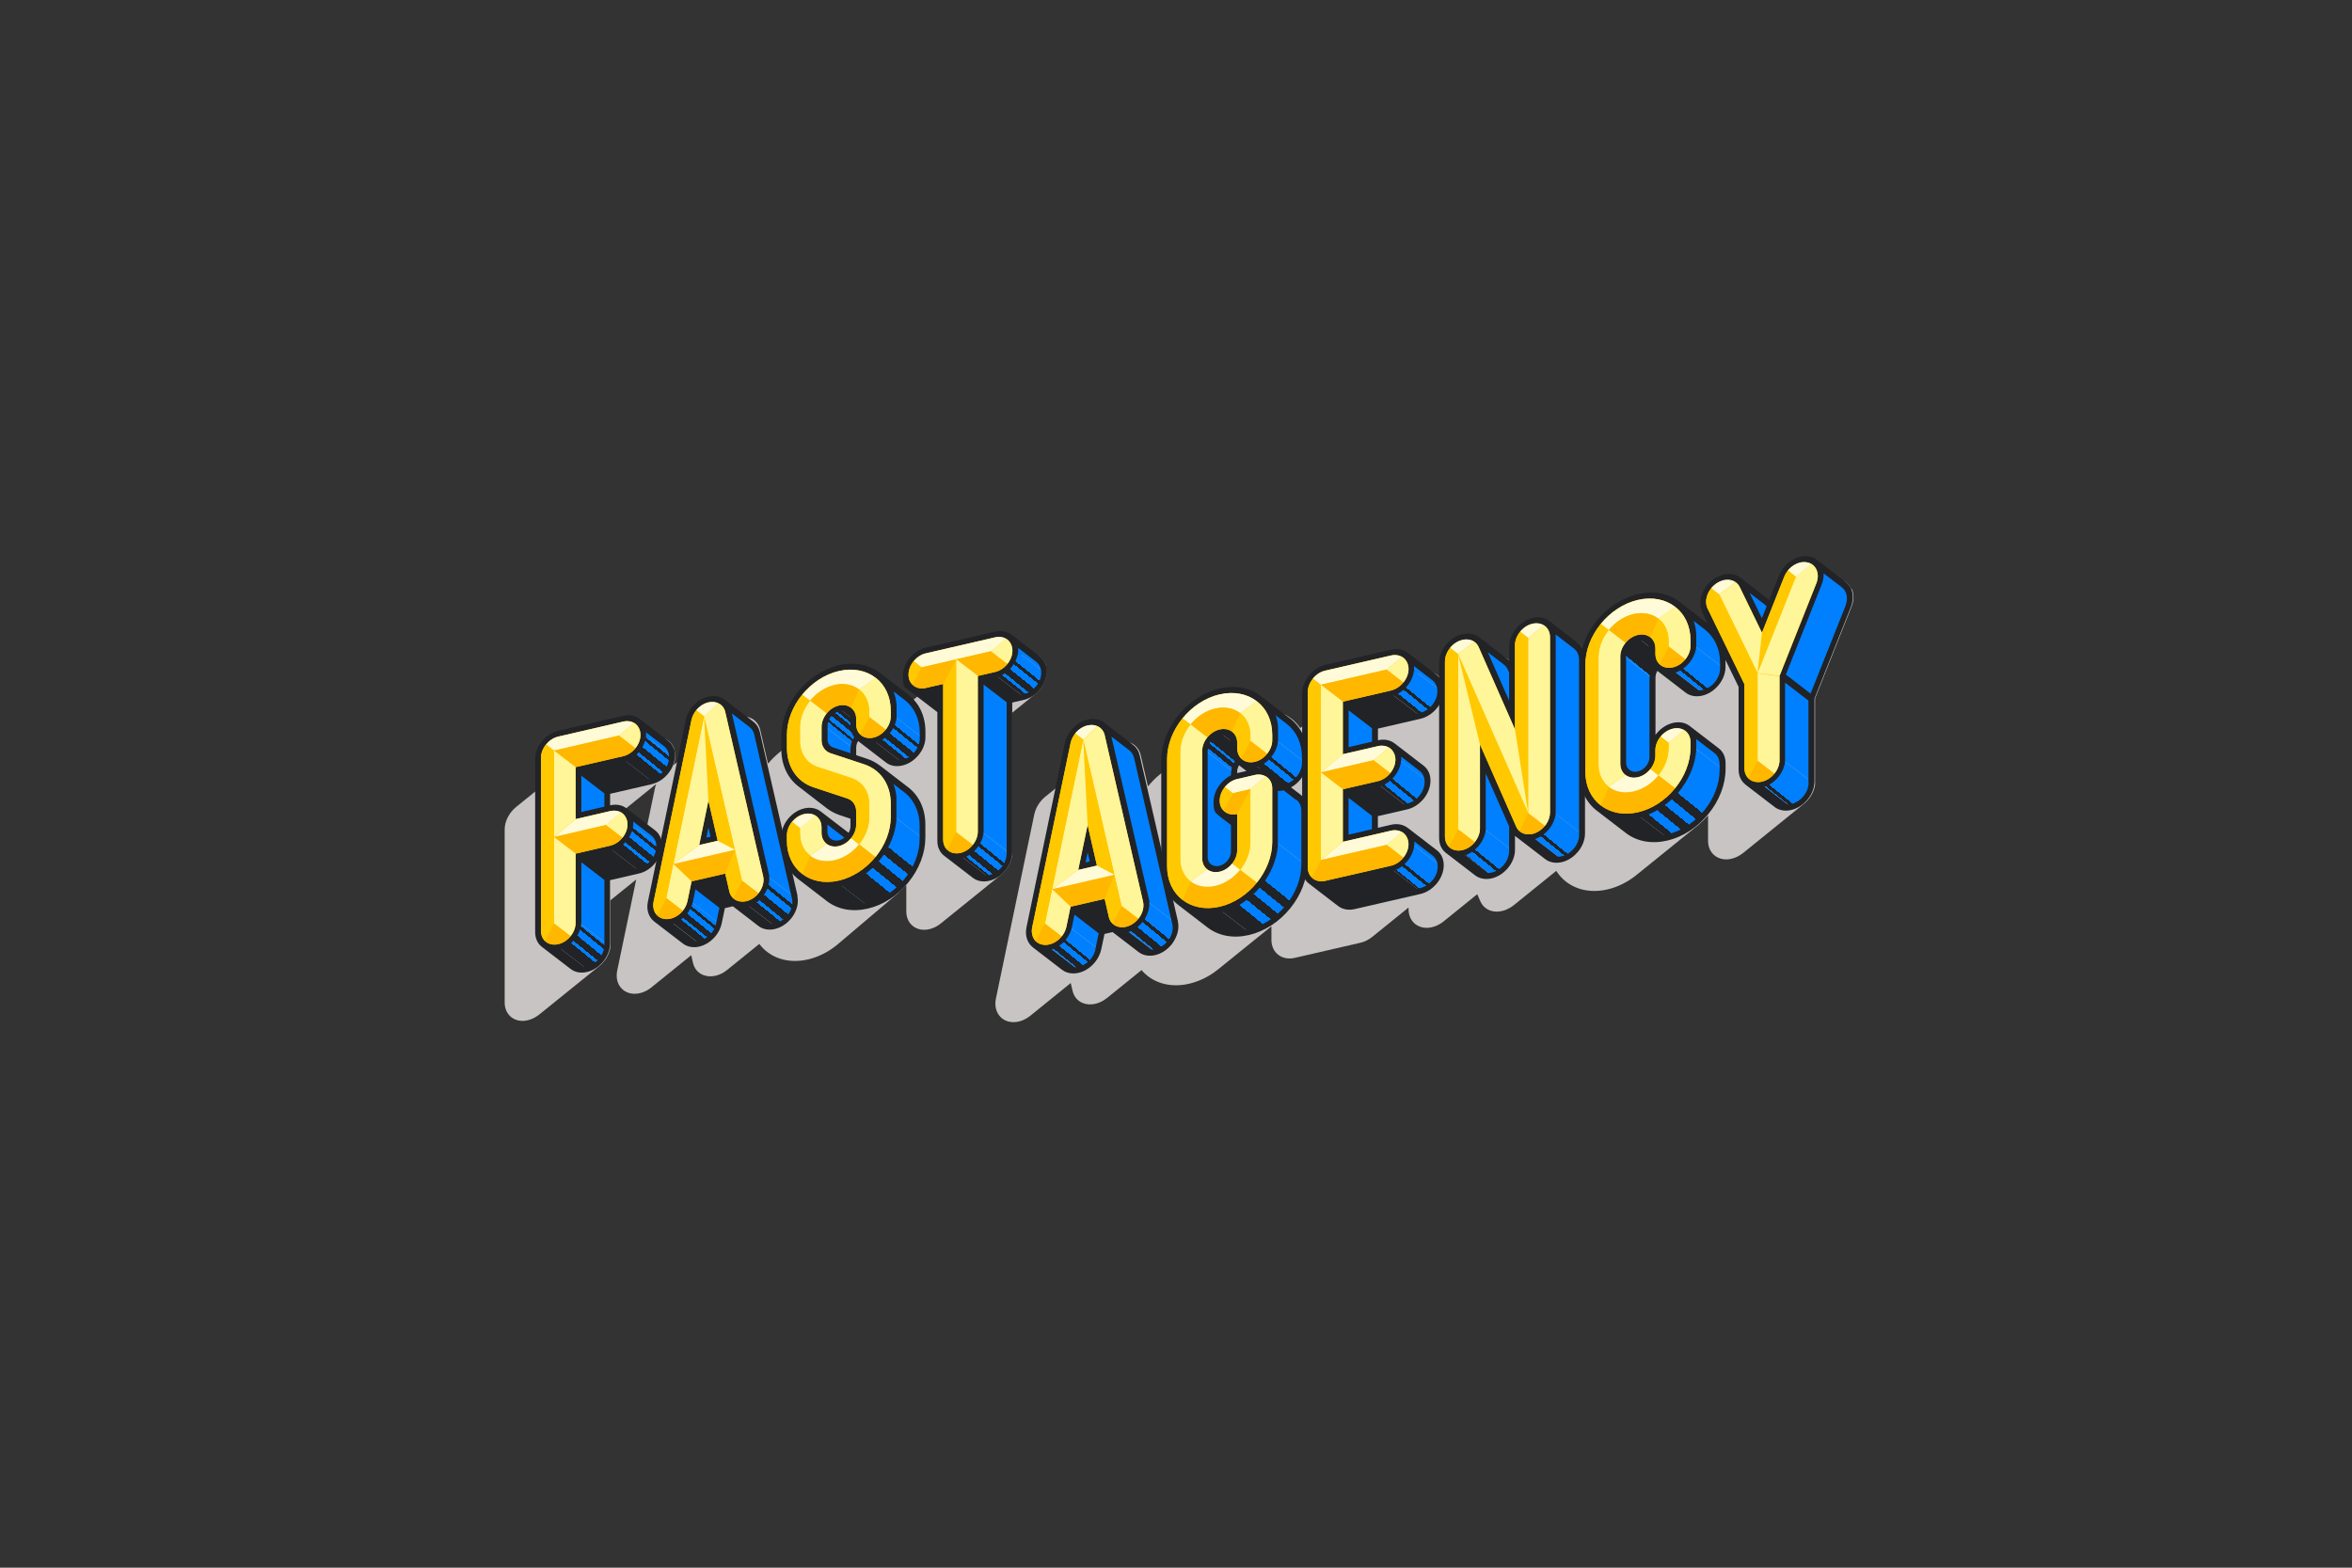 <?xml version="1.0" encoding="UTF-8"?>
<svg id="Layer_1" data-name="Layer 1" xmlns="http://www.w3.org/2000/svg" xmlns:xlink="http://www.w3.org/1999/xlink" version="1.1" viewBox="0 0 3000 2000">
  <rect x="0" y="0" width="3000" height="2000" fill="#333333" stroke="none"/>
  <defs>
    <style>
      .cls-1 {
        fill: #0080ff;
      }

      .cls-1, .cls-2, .cls-3, .cls-4, .cls-5, .cls-6, .cls-7, .cls-8, .cls-9, .cls-10, .cls-11, .cls-12, .cls-13, .cls-14, .cls-15, .cls-16, .cls-17, .cls-18, .cls-19, .cls-20, .cls-21, .cls-22, .cls-23, .cls-24, .cls-25, .cls-26, .cls-27, .cls-28, .cls-29, .cls-30, .cls-31, .cls-32 {
        stroke-width: 0px;
      }

      .cls-2 {
        fill: #fff599;
      }

      .cls-3 {
        fill: none;
      }

      .cls-4 {
        fill: #ffc800;
      }

      .cls-5 {
        fill: url(#linear-gradient);
      }

      .cls-6 {
        fill: url(#linear-gradient-11);
      }

      .cls-7 {
        fill: url(#linear-gradient-12);
      }

      .cls-8 {
        fill: url(#linear-gradient-13);
      }

      .cls-9 {
        fill: url(#linear-gradient-10);
      }

      .cls-10 {
        fill: url(#linear-gradient-17);
      }

      .cls-11 {
        fill: url(#linear-gradient-16);
      }

      .cls-12 {
        fill: url(#linear-gradient-19);
      }

      .cls-13 {
        fill: url(#linear-gradient-15);
      }

      .cls-14 {
        fill: url(#linear-gradient-23);
      }

      .cls-15 {
        fill: url(#linear-gradient-21);
      }

      .cls-16 {
        fill: url(#linear-gradient-18);
      }

      .cls-17 {
        fill: url(#linear-gradient-14);
      }

      .cls-18 {
        fill: url(#linear-gradient-22);
      }

      .cls-19 {
        fill: url(#linear-gradient-20);
      }

      .cls-20 {
        fill: url(#linear-gradient-24);
      }

      .cls-21 {
        fill: #ffb700;
      }

      .cls-22 {
        fill: #c7c4c3;
        mix-blend-mode: multiply;
      }

      .cls-22, .cls-33 {
        isolation: isolate;
      }

      .cls-23 {
        fill: #212326;
      }

      .cls-24 {
        fill: url(#linear-gradient-4);
      }

      .cls-25 {
        fill: url(#linear-gradient-2);
      }

      .cls-26 {
        fill: url(#linear-gradient-3);
      }

      .cls-27 {
        fill: url(#linear-gradient-8);
      }

      .cls-28 {
        fill: url(#linear-gradient-9);
      }

      .cls-29 {
        fill: url(#linear-gradient-7);
      }

      .cls-30 {
        fill: url(#linear-gradient-5);
      }

      .cls-31 {
        fill: url(#linear-gradient-6);
      }

      .cls-32 {
        fill: #fffbd9;
      }
    </style>
    <linearGradient id="linear-gradient" x1="736.6" y1="1364" x2="762.4" y2="1389.8" gradientTransform="translate(-6 2750.3) rotate(-13) scale(1 -1) skewX(12.4)" gradientUnits="userSpaceOnUse">
      <stop offset="0" stop-color="#212326"/>
      <stop offset=".2" stop-color="#212326"/>
      <stop offset=".2" stop-color="#0080ff"/>
      <stop offset=".3" stop-color="#0080ff"/>
      <stop offset=".3" stop-color="#212326"/>
      <stop offset=".5" stop-color="#212326"/>
      <stop offset=".5" stop-color="#0080ff"/>
      <stop offset=".7" stop-color="#0080ff"/>
      <stop offset=".7" stop-color="#212326"/>
      <stop offset=".8" stop-color="#212326"/>
      <stop offset=".8" stop-color="#0080ff"/>
      <stop offset="1" stop-color="#0080ff"/>
    </linearGradient>
    <linearGradient id="linear-gradient-2" x1="802.4" y1="1474.8" x2="828.1" y2="1500.6" gradientTransform="translate(-6 2750.3) rotate(-13) scale(1 -1) skewX(12.4)" gradientUnits="userSpaceOnUse">
      <stop offset="0" stop-color="#212326"/>
      <stop offset=".2" stop-color="#212326"/>
      <stop offset=".2" stop-color="#0080ff"/>
      <stop offset=".3" stop-color="#0080ff"/>
      <stop offset=".3" stop-color="#212326"/>
      <stop offset=".5" stop-color="#212326"/>
      <stop offset=".5" stop-color="#0080ff"/>
      <stop offset=".7" stop-color="#0080ff"/>
      <stop offset=".7" stop-color="#212326"/>
      <stop offset=".8" stop-color="#212326"/>
      <stop offset=".8" stop-color="#0080ff"/>
      <stop offset="1" stop-color="#0080ff"/>
    </linearGradient>
    <linearGradient id="linear-gradient-3" x1="818.5" y1="1585.5" x2="844.3" y2="1611.3" gradientTransform="translate(-6 2750.3) rotate(-13) scale(1 -1) skewX(12.4)" gradientUnits="userSpaceOnUse">
      <stop offset="0" stop-color="#212326"/>
      <stop offset=".2" stop-color="#212326"/>
      <stop offset=".2" stop-color="#0080ff"/>
      <stop offset=".3" stop-color="#0080ff"/>
      <stop offset=".3" stop-color="#212326"/>
      <stop offset=".5" stop-color="#212326"/>
      <stop offset=".5" stop-color="#0080ff"/>
      <stop offset=".7" stop-color="#0080ff"/>
      <stop offset=".7" stop-color="#212326"/>
      <stop offset=".8" stop-color="#212326"/>
      <stop offset=".8" stop-color="#0080ff"/>
      <stop offset="1" stop-color="#0080ff"/>
    </linearGradient>
    <linearGradient id="linear-gradient-4" x1="879.7" y1="1363.6" x2="902.4" y2="1386.3" gradientTransform="translate(-6 2750.3) rotate(-13) scale(1 -1) skewX(12.4)" gradientUnits="userSpaceOnUse">
      <stop offset="0" stop-color="#212326"/>
      <stop offset=".2" stop-color="#212326"/>
      <stop offset=".2" stop-color="#0080ff"/>
      <stop offset=".3" stop-color="#0080ff"/>
      <stop offset=".3" stop-color="#212326"/>
      <stop offset=".5" stop-color="#212326"/>
      <stop offset=".5" stop-color="#0080ff"/>
      <stop offset=".7" stop-color="#0080ff"/>
      <stop offset=".7" stop-color="#212326"/>
      <stop offset=".8" stop-color="#212326"/>
      <stop offset=".8" stop-color="#0080ff"/>
      <stop offset="1" stop-color="#0080ff"/>
    </linearGradient>
    <linearGradient id="linear-gradient-5" x1="974.4" y1="1365.4" x2="1002.6" y2="1393.6" gradientTransform="translate(-6 2750.3) rotate(-13) scale(1 -1) skewX(12.4)" gradientUnits="userSpaceOnUse">
      <stop offset="0" stop-color="#212326"/>
      <stop offset=".2" stop-color="#212326"/>
      <stop offset=".2" stop-color="#0080ff"/>
      <stop offset=".3" stop-color="#0080ff"/>
      <stop offset=".3" stop-color="#212326"/>
      <stop offset=".5" stop-color="#212326"/>
      <stop offset=".5" stop-color="#0080ff"/>
      <stop offset=".7" stop-color="#0080ff"/>
      <stop offset=".7" stop-color="#212326"/>
      <stop offset=".8" stop-color="#212326"/>
      <stop offset=".8" stop-color="#0080ff"/>
      <stop offset="1" stop-color="#0080ff"/>
    </linearGradient>
    <linearGradient id="linear-gradient-6" x1="1070.4" y1="1573" x2="1088.8" y2="1591.4" gradientTransform="translate(-6 2750.3) rotate(-13) scale(1 -1) skewX(12.4)" gradientUnits="userSpaceOnUse">
      <stop offset="0" stop-color="#0080ff"/>
      <stop offset=".2" stop-color="#0080ff"/>
      <stop offset=".2" stop-color="#212326"/>
      <stop offset=".3" stop-color="#212326"/>
      <stop offset=".3" stop-color="#0080ff"/>
      <stop offset=".5" stop-color="#0080ff"/>
      <stop offset=".5" stop-color="#212326"/>
      <stop offset=".7" stop-color="#212326"/>
      <stop offset=".7" stop-color="#0080ff"/>
      <stop offset=".8" stop-color="#0080ff"/>
      <stop offset=".8" stop-color="#212326"/>
      <stop offset="1" stop-color="#212326"/>
    </linearGradient>
    <linearGradient id="linear-gradient-7" x1="1137.4" y1="1535.9" x2="1163.2" y2="1561.7" gradientTransform="translate(-6 2750.3) rotate(-13) scale(1 -1) skewX(12.4)" gradientUnits="userSpaceOnUse">
      <stop offset="0" stop-color="#212326"/>
      <stop offset=".2" stop-color="#212326"/>
      <stop offset=".2" stop-color="#0080ff"/>
      <stop offset=".3" stop-color="#0080ff"/>
      <stop offset=".3" stop-color="#212326"/>
      <stop offset=".5" stop-color="#212326"/>
      <stop offset=".5" stop-color="#0080ff"/>
      <stop offset=".7" stop-color="#0080ff"/>
      <stop offset=".7" stop-color="#212326"/>
      <stop offset=".8" stop-color="#212326"/>
      <stop offset=".8" stop-color="#0080ff"/>
      <stop offset="1" stop-color="#0080ff"/>
    </linearGradient>
    <linearGradient id="linear-gradient-8" x1="1098.3" y1="1358.5" x2="1168.2" y2="1428.4" gradientTransform="translate(-6 2750.3) rotate(-13) scale(1 -1) skewX(12.4)" gradientUnits="userSpaceOnUse">
      <stop offset=".2" stop-color="#212326"/>
      <stop offset=".2" stop-color="#0080ff"/>
      <stop offset=".2" stop-color="#0080ff"/>
      <stop offset=".2" stop-color="#212326"/>
      <stop offset=".3" stop-color="#212326"/>
      <stop offset=".3" stop-color="#0080ff"/>
      <stop offset=".4" stop-color="#0080ff"/>
      <stop offset=".4" stop-color="#212326"/>
      <stop offset=".5" stop-color="#212326"/>
      <stop offset=".5" stop-color="#0080ff"/>
      <stop offset=".6" stop-color="#0080ff"/>
      <stop offset=".6" stop-color="#212326"/>
      <stop offset=".7" stop-color="#212326"/>
      <stop offset=".7" stop-color="#0080ff"/>
      <stop offset=".8" stop-color="#0080ff"/>
      <stop offset=".8" stop-color="#212326"/>
      <stop offset=".8" stop-color="#212326"/>
      <stop offset=".8" stop-color="#0080ff"/>
    </linearGradient>
    <linearGradient id="linear-gradient-9" x1="1292.1" y1="1584.3" x2="1317.8" y2="1610.1" gradientTransform="translate(-6 2750.3) rotate(-13) scale(1 -1) skewX(12.4)" gradientUnits="userSpaceOnUse">
      <stop offset="0" stop-color="#212326"/>
      <stop offset=".2" stop-color="#212326"/>
      <stop offset=".2" stop-color="#0080ff"/>
      <stop offset=".3" stop-color="#0080ff"/>
      <stop offset=".3" stop-color="#212326"/>
      <stop offset=".5" stop-color="#212326"/>
      <stop offset=".5" stop-color="#0080ff"/>
      <stop offset=".7" stop-color="#0080ff"/>
      <stop offset=".7" stop-color="#212326"/>
      <stop offset=".8" stop-color="#212326"/>
      <stop offset=".8" stop-color="#0080ff"/>
      <stop offset="1" stop-color="#0080ff"/>
    </linearGradient>
    <linearGradient id="linear-gradient-10" x1="1248.7" y1="1362.9" x2="1274.4" y2="1388.6" gradientTransform="translate(-6 2750.3) rotate(-13) scale(1 -1) skewX(12.4)" gradientUnits="userSpaceOnUse">
      <stop offset="0" stop-color="#212326"/>
      <stop offset=".2" stop-color="#212326"/>
      <stop offset=".2" stop-color="#0080ff"/>
      <stop offset=".3" stop-color="#0080ff"/>
      <stop offset=".3" stop-color="#212326"/>
      <stop offset=".5" stop-color="#212326"/>
      <stop offset=".5" stop-color="#0080ff"/>
      <stop offset=".7" stop-color="#0080ff"/>
      <stop offset=".7" stop-color="#212326"/>
      <stop offset=".8" stop-color="#212326"/>
      <stop offset=".8" stop-color="#0080ff"/>
      <stop offset="1" stop-color="#0080ff"/>
    </linearGradient>
    <linearGradient id="linear-gradient-11" x1="2269.9" y1="1218.8" x2="2295.9" y2="1244.9" gradientTransform="translate(-6 2750.3) rotate(-13) scale(1 -1) skewX(12.4)" gradientUnits="userSpaceOnUse">
      <stop offset="0" stop-color="#212326"/>
      <stop offset=".2" stop-color="#212326"/>
      <stop offset=".2" stop-color="#0080ff"/>
      <stop offset=".3" stop-color="#0080ff"/>
      <stop offset=".3" stop-color="#212326"/>
      <stop offset=".5" stop-color="#212326"/>
      <stop offset=".5" stop-color="#0080ff"/>
      <stop offset=".7" stop-color="#0080ff"/>
      <stop offset=".7" stop-color="#212326"/>
      <stop offset=".8" stop-color="#212326"/>
      <stop offset=".8" stop-color="#0080ff"/>
      <stop offset="1" stop-color="#0080ff"/>
    </linearGradient>
    <linearGradient id="linear-gradient-12" x1="2088.2" y1="1428.8" x2="2106.8" y2="1447.4" gradientTransform="translate(-6 2750.3) rotate(-13) scale(1 -1) skewX(12.4)" gradientUnits="userSpaceOnUse">
      <stop offset="0" stop-color="#0080ff"/>
      <stop offset=".2" stop-color="#0080ff"/>
      <stop offset=".2" stop-color="#212326"/>
      <stop offset=".3" stop-color="#212326"/>
      <stop offset=".3" stop-color="#0080ff"/>
      <stop offset=".5" stop-color="#0080ff"/>
      <stop offset=".5" stop-color="#212326"/>
      <stop offset=".7" stop-color="#212326"/>
      <stop offset=".7" stop-color="#0080ff"/>
      <stop offset=".8" stop-color="#0080ff"/>
      <stop offset=".8" stop-color="#212326"/>
      <stop offset="1" stop-color="#212326"/>
    </linearGradient>
    <linearGradient id="linear-gradient-13" x1="2116.4" y1="1211.5" x2="2187.2" y2="1282.3" gradientTransform="translate(-6 2750.3) rotate(-13) scale(1 -1) skewX(12.4)" gradientUnits="userSpaceOnUse">
      <stop offset=".2" stop-color="#212326"/>
      <stop offset=".2" stop-color="#0080ff"/>
      <stop offset=".2" stop-color="#0080ff"/>
      <stop offset=".2" stop-color="#212326"/>
      <stop offset=".3" stop-color="#212326"/>
      <stop offset=".3" stop-color="#0080ff"/>
      <stop offset=".4" stop-color="#0080ff"/>
      <stop offset=".4" stop-color="#212326"/>
      <stop offset=".5" stop-color="#212326"/>
      <stop offset=".5" stop-color="#0080ff"/>
      <stop offset=".6" stop-color="#0080ff"/>
      <stop offset=".6" stop-color="#212326"/>
      <stop offset=".7" stop-color="#212326"/>
      <stop offset=".7" stop-color="#0080ff"/>
      <stop offset=".8" stop-color="#0080ff"/>
      <stop offset=".8" stop-color="#212326"/>
      <stop offset=".8" stop-color="#212326"/>
      <stop offset=".8" stop-color="#0080ff"/>
    </linearGradient>
    <linearGradient id="linear-gradient-14" x1="2156.1" y1="1391.2" x2="2182.1" y2="1417.2" gradientTransform="translate(-6 2750.3) rotate(-13) scale(1 -1) skewX(12.4)" gradientUnits="userSpaceOnUse">
      <stop offset="0" stop-color="#212326"/>
      <stop offset=".2" stop-color="#212326"/>
      <stop offset=".2" stop-color="#0080ff"/>
      <stop offset=".3" stop-color="#0080ff"/>
      <stop offset=".3" stop-color="#212326"/>
      <stop offset=".5" stop-color="#212326"/>
      <stop offset=".5" stop-color="#0080ff"/>
      <stop offset=".7" stop-color="#0080ff"/>
      <stop offset=".7" stop-color="#212326"/>
      <stop offset=".8" stop-color="#212326"/>
      <stop offset=".8" stop-color="#0080ff"/>
      <stop offset="1" stop-color="#0080ff"/>
    </linearGradient>
    <linearGradient id="linear-gradient-15" x1="1977.7" y1="1219.2" x2="2003.8" y2="1245.2" gradientTransform="translate(-6 2750.3) rotate(-13) scale(1 -1) skewX(12.4)" gradientUnits="userSpaceOnUse">
      <stop offset="0" stop-color="#212326"/>
      <stop offset=".2" stop-color="#212326"/>
      <stop offset=".2" stop-color="#0080ff"/>
      <stop offset=".3" stop-color="#0080ff"/>
      <stop offset=".3" stop-color="#212326"/>
      <stop offset=".5" stop-color="#212326"/>
      <stop offset=".5" stop-color="#0080ff"/>
      <stop offset=".7" stop-color="#0080ff"/>
      <stop offset=".7" stop-color="#212326"/>
      <stop offset=".8" stop-color="#212326"/>
      <stop offset=".8" stop-color="#0080ff"/>
      <stop offset="1" stop-color="#0080ff"/>
    </linearGradient>
    <linearGradient id="linear-gradient-16" x1="1888.5" y1="1219" x2="1914.6" y2="1245.1" gradientTransform="translate(-6 2750.3) rotate(-13) scale(1 -1) skewX(12.4)" gradientUnits="userSpaceOnUse">
      <stop offset="0" stop-color="#212326"/>
      <stop offset=".2" stop-color="#212326"/>
      <stop offset=".2" stop-color="#0080ff"/>
      <stop offset=".3" stop-color="#0080ff"/>
      <stop offset=".3" stop-color="#212326"/>
      <stop offset=".5" stop-color="#212326"/>
      <stop offset=".5" stop-color="#0080ff"/>
      <stop offset=".7" stop-color="#0080ff"/>
      <stop offset=".7" stop-color="#212326"/>
      <stop offset=".8" stop-color="#212326"/>
      <stop offset=".8" stop-color="#0080ff"/>
      <stop offset="1" stop-color="#0080ff"/>
    </linearGradient>
    <linearGradient id="linear-gradient-17" x1="1797.6" y1="1220" x2="1823.6" y2="1246.1" gradientTransform="translate(-6 2750.3) rotate(-13) scale(1 -1) skewX(12.4)" gradientUnits="userSpaceOnUse">
      <stop offset="0" stop-color="#212326"/>
      <stop offset=".2" stop-color="#212326"/>
      <stop offset=".2" stop-color="#0080ff"/>
      <stop offset=".3" stop-color="#0080ff"/>
      <stop offset=".3" stop-color="#212326"/>
      <stop offset=".5" stop-color="#212326"/>
      <stop offset=".5" stop-color="#0080ff"/>
      <stop offset=".7" stop-color="#0080ff"/>
      <stop offset=".7" stop-color="#212326"/>
      <stop offset=".8" stop-color="#212326"/>
      <stop offset=".8" stop-color="#0080ff"/>
      <stop offset="1" stop-color="#0080ff"/>
    </linearGradient>
    <linearGradient id="linear-gradient-18" x1="1780.5" y1="1332.1" x2="1806.6" y2="1358.1" gradientTransform="translate(-6 2750.3) rotate(-13) scale(1 -1) skewX(12.4)" gradientUnits="userSpaceOnUse">
      <stop offset="0" stop-color="#212326"/>
      <stop offset=".2" stop-color="#212326"/>
      <stop offset=".2" stop-color="#0080ff"/>
      <stop offset=".3" stop-color="#0080ff"/>
      <stop offset=".3" stop-color="#212326"/>
      <stop offset=".5" stop-color="#212326"/>
      <stop offset=".5" stop-color="#0080ff"/>
      <stop offset=".7" stop-color="#0080ff"/>
      <stop offset=".7" stop-color="#212326"/>
      <stop offset=".8" stop-color="#212326"/>
      <stop offset=".8" stop-color="#0080ff"/>
      <stop offset="1" stop-color="#0080ff"/>
    </linearGradient>
    <linearGradient id="linear-gradient-19" x1="1796.9" y1="1444.2" x2="1822.9" y2="1470.2" gradientTransform="translate(-6 2750.3) rotate(-13) scale(1 -1) skewX(12.4)" gradientUnits="userSpaceOnUse">
      <stop offset="0" stop-color="#212326"/>
      <stop offset=".2" stop-color="#212326"/>
      <stop offset=".2" stop-color="#0080ff"/>
      <stop offset=".3" stop-color="#0080ff"/>
      <stop offset=".3" stop-color="#212326"/>
      <stop offset=".5" stop-color="#212326"/>
      <stop offset=".5" stop-color="#0080ff"/>
      <stop offset=".7" stop-color="#0080ff"/>
      <stop offset=".7" stop-color="#212326"/>
      <stop offset=".8" stop-color="#212326"/>
      <stop offset=".8" stop-color="#0080ff"/>
      <stop offset="1" stop-color="#0080ff"/>
    </linearGradient>
    <linearGradient id="linear-gradient-20" x1="1623.5" y1="1392.9" x2="1649.6" y2="1418.9" gradientTransform="translate(-6 2750.3) rotate(-13) scale(1 -1) skewX(12.4)" gradientUnits="userSpaceOnUse">
      <stop offset="0" stop-color="#212326"/>
      <stop offset=".2" stop-color="#212326"/>
      <stop offset=".2" stop-color="#0080ff"/>
      <stop offset=".3" stop-color="#0080ff"/>
      <stop offset=".3" stop-color="#212326"/>
      <stop offset=".5" stop-color="#212326"/>
      <stop offset=".5" stop-color="#0080ff"/>
      <stop offset=".7" stop-color="#0080ff"/>
      <stop offset=".7" stop-color="#212326"/>
      <stop offset=".8" stop-color="#212326"/>
      <stop offset=".8" stop-color="#0080ff"/>
      <stop offset="1" stop-color="#0080ff"/>
    </linearGradient>
    <linearGradient id="linear-gradient-21" x1="1555.7" y1="1430.5" x2="1574.3" y2="1449.1" gradientTransform="translate(-6 2750.3) rotate(-13) scale(1 -1) skewX(12.4)" gradientUnits="userSpaceOnUse">
      <stop offset="0" stop-color="#0080ff"/>
      <stop offset=".2" stop-color="#0080ff"/>
      <stop offset=".2" stop-color="#212326"/>
      <stop offset=".3" stop-color="#212326"/>
      <stop offset=".3" stop-color="#0080ff"/>
      <stop offset=".5" stop-color="#0080ff"/>
      <stop offset=".5" stop-color="#212326"/>
      <stop offset=".7" stop-color="#212326"/>
      <stop offset=".7" stop-color="#0080ff"/>
      <stop offset=".8" stop-color="#0080ff"/>
      <stop offset=".8" stop-color="#212326"/>
      <stop offset="1" stop-color="#212326"/>
    </linearGradient>
    <linearGradient id="linear-gradient-22" x1="1583.9" y1="1213.2" x2="1654.7" y2="1284" gradientTransform="translate(-6 2750.3) rotate(-13) scale(1 -1) skewX(12.4)" gradientUnits="userSpaceOnUse">
      <stop offset=".2" stop-color="#212326"/>
      <stop offset=".2" stop-color="#0080ff"/>
      <stop offset=".2" stop-color="#0080ff"/>
      <stop offset=".2" stop-color="#212326"/>
      <stop offset=".3" stop-color="#212326"/>
      <stop offset=".3" stop-color="#0080ff"/>
      <stop offset=".4" stop-color="#0080ff"/>
      <stop offset=".4" stop-color="#212326"/>
      <stop offset=".5" stop-color="#212326"/>
      <stop offset=".5" stop-color="#0080ff"/>
      <stop offset=".6" stop-color="#0080ff"/>
      <stop offset=".6" stop-color="#212326"/>
      <stop offset=".7" stop-color="#212326"/>
      <stop offset=".7" stop-color="#0080ff"/>
      <stop offset=".8" stop-color="#0080ff"/>
      <stop offset=".8" stop-color="#212326"/>
      <stop offset=".8" stop-color="#212326"/>
      <stop offset=".8" stop-color="#0080ff"/>
    </linearGradient>
    <linearGradient id="linear-gradient-23" x1="1362.6" y1="1219.3" x2="1385.6" y2="1242.2" gradientTransform="translate(-6 2750.3) rotate(-13) scale(1 -1) skewX(12.4)" gradientUnits="userSpaceOnUse">
      <stop offset="0" stop-color="#212326"/>
      <stop offset=".2" stop-color="#212326"/>
      <stop offset=".2" stop-color="#0080ff"/>
      <stop offset=".3" stop-color="#0080ff"/>
      <stop offset=".3" stop-color="#212326"/>
      <stop offset=".5" stop-color="#212326"/>
      <stop offset=".5" stop-color="#0080ff"/>
      <stop offset=".7" stop-color="#0080ff"/>
      <stop offset=".7" stop-color="#212326"/>
      <stop offset=".8" stop-color="#212326"/>
      <stop offset=".8" stop-color="#0080ff"/>
      <stop offset="1" stop-color="#0080ff"/>
    </linearGradient>
    <linearGradient id="linear-gradient-24" x1="1458.5" y1="1221.1" x2="1487.1" y2="1249.6" gradientTransform="translate(-6 2750.3) rotate(-13) scale(1 -1) skewX(12.4)" gradientUnits="userSpaceOnUse">
      <stop offset="0" stop-color="#212326"/>
      <stop offset=".2" stop-color="#212326"/>
      <stop offset=".2" stop-color="#0080ff"/>
      <stop offset=".3" stop-color="#0080ff"/>
      <stop offset=".3" stop-color="#212326"/>
      <stop offset=".5" stop-color="#212326"/>
      <stop offset=".5" stop-color="#0080ff"/>
      <stop offset=".7" stop-color="#0080ff"/>
      <stop offset=".7" stop-color="#212326"/>
      <stop offset=".8" stop-color="#212326"/>
      <stop offset=".8" stop-color="#0080ff"/>
      <stop offset="1" stop-color="#0080ff"/>
    </linearGradient>
  </defs>
  <g class="cls-33">
    <g id="Layer_3" data-name="Layer 3">
      <g>
        <g>
          <path class="cls-22" d="M1156,1128.8v34c0,16.2,13.2,26.4,29.4,22.6,5.1-1.2,10.1-3.6,14.5-7.2l76.7-62c3.5-2.8,6.4-6.2,8.8-9.8,0-.1.2-.3.2-.4.2-.2.3-.5.4-.7.3-.5.6-.9.8-1.4h0c.2-.3.3-.6.5-.9,0,0,0,0,0,0,1.7-3.3,2.9-6.8,3.5-10.4,0,0,0-.2,0-.2,0-.2,0-.5.1-.7,0-.2,0-.5,0-.7,0-.2,0-.4,0-.6,0-.4,0-.8,0-1.1,0-.1,0-.3,0-.4,0-.4,0-.9,0-1.3v-178.2l29.4-23.8c3.5-2.8,6.4-6.2,8.8-9.8,0-.1.2-.3.2-.4.2-.2.3-.5.4-.7.3-.4.5-.9.8-1.3,0,0,0,0,0,0,.2-.3.3-.6.5-.9,0,0,0,0,0,0,1.4-2.8,2.5-5.7,3.2-8.7h0c.1-.6.2-1.2.3-1.8,0,0,0-.2,0-.3,0-.2,0-.5.1-.7,0-.2,0-.5,0-.7,0-.2,0-.4,0-.6,0-.4,0-.8,0-1.2,0-.1,0-.3,0-.4,0-.4,0-.9,0-1.3s0-1,0-1.5c0-.3,0-.6,0-.9,0-.2,0-.4,0-.5,0-.4,0-.7-.1-1.1,0-.1,0-.2,0-.3,0-.4-.1-.8-.2-1.1,0,0,0-.2,0-.3,0-.4-.2-.7-.3-1.1,0,0,0-.2,0-.3,0-.3-.2-.7-.3-1,0,0,0-.2,0-.3-.1-.3-.2-.6-.3-1,0-.1,0-.2-.1-.3-.1-.3-.3-.6-.4-.9,0,0,0-.2-.1-.3,0-.2-.1-.3-.2-.5-2.3-4.5-5.9-7.9-10.3-9.8,0,0-.2,0-.2-.1-.3-.1-.5-.2-.8-.3-.1,0-.2,0-.3-.1-.3-.1-.7-.2-1-.3-.2,0-.4-.1-.6-.2-.1,0-.3,0-.4-.1-.2,0-.5-.1-.7-.2,0,0-.2,0-.2,0-.9-.2-1.7-.3-2.6-.4,0,0-.1,0-.2,0-.9,0-1.8-.1-2.7-.1h-.3c-.2,0-.5,0-.8,0-.2,0-.4,0-.5,0-.2,0-.4,0-.7,0-.4,0-.8,0-1.2.1-.2,0-.3,0-.5,0-.3,0-.6,0-.9.1-.1,0-.3,0-.4,0-.4,0-.9.2-1.3.3l-88.3,20.4c-.4,0-.9.2-1.3.3-.1,0-.2,0-.3,0-.4.1-.8.2-1.2.4-.1,0-.2,0-.3.1-.3.1-.6.2-.9.3-.2,0-.3.1-.5.2-.4.2-.8.3-1.1.5-.1,0-.3.1-.4.2-.3.1-.6.3-.8.4-.1,0-.3.1-.4.2-.4.2-.8.4-1.2.6,0,0-.2,0-.3.1-.4.2-.7.4-1.1.6,0,0,0,0-.1,0-1.6.9-3.1,2-4.5,3.2l-39.6,32c-.2-.2-.4-.3-.5-.5-.3-.3-.6-.6-.9-.8-.3-.3-.7-.6-1.1-1-.2-.2-.4-.3-.6-.5-.4-.4-.9-.7-1.3-1,0,0-.2-.1-.2-.2-.6-.4-1.1-.8-1.7-1.3,0,0-.2-.1-.2-.2-12.4-8.7-28.9-12.2-47.1-8.8-.2,0-.4,0-.6.1-.8.2-1.6.3-2.4.5-.7.2-1.5.4-2.2.5-.2,0-.4,0-.6.2-.6.2-1.2.3-1.8.5-.2,0-.3,0-.4.1-9.7,2.9-18.9,7.5-27.2,13.5,0,0-.2.2-.3.2-.5.4-1.1.8-1.6,1.2-.2.1-.4.3-.6.4-.5.4-1,.8-1.5,1.2,0,0-.2.2-.3.2l-76.5,61.8h0c-5.3,4.4-10.2,9.2-14.5,14.4l-9.9-43.1s0,0,0,0c0-.4-.2-.8-.3-1.2,0-.2-.1-.3-.2-.5,0-.2-.2-.5-.2-.7,0-.2-.2-.5-.2-.7,0-.1-.1-.3-.2-.4-.1-.3-.2-.6-.4-.9h0c-.1-.3-.3-.6-.4-.9-3.6-7.2-10.5-11.5-18.9-11.9-1.7,0-3.5,0-5.2.3,0,0-.1,0-.2,0-.3,0-.7,0-1,.2,0,0-.2,0-.3,0-.4,0-.8.2-1.2.2s-.8.2-1.2.3c0,0-.2,0-.3,0-.3,0-.6.2-1,.3,0,0-.1,0-.2,0-4.2,1.4-8.4,3.6-12.1,6.6l-67.3,54.4c.7-1.8,1.3-3.6,1.7-5.4h0c.1-.6.2-1.2.3-1.8,0,0,0-.2,0-.3,0-.2,0-.5.1-.7,0-.2,0-.5,0-.7,0-.2,0-.4,0-.6,0-.4,0-.8,0-1.2,0-.1,0-.3,0-.4,0-.4,0-.9,0-1.3s0-1,0-1.5c0-.3,0-.6,0-.9,0-.2,0-.4,0-.5,0-.4,0-.8-.2-1.1,0,0,0-.2,0-.3,0-.4-.1-.8-.2-1.2,0,0,0-.2,0-.2,0-.4-.2-.7-.3-1.1,0,0,0-.2,0-.3,0-.3-.2-.7-.3-1,0,0,0-.2,0-.3-.1-.3-.2-.7-.4-1,0,0,0-.2-.1-.3-.1-.3-.3-.6-.4-.9,0,0,0-.2-.1-.3,0-.2-.1-.3-.2-.5-2.3-4.5-5.9-7.9-10.3-9.8,0,0-.2,0-.3-.1-.3-.1-.5-.2-.8-.3-.1,0-.2,0-.4-.1-.3-.1-.6-.2-1-.3-.2,0-.4-.1-.6-.2-.1,0-.3,0-.4-.1-.2,0-.5-.1-.7-.2,0,0-.2,0-.2,0-.9-.2-1.7-.3-2.6-.4,0,0-.1,0-.2,0-.9,0-1.8-.1-2.7-.1h-.3c-.2,0-.5,0-.8,0-.2,0-.4,0-.5,0-.2,0-.4,0-.7,0-.4,0-.8,0-1.2.1-.2,0-.3,0-.5,0-.3,0-.6,0-.9.1-.1,0-.3,0-.4,0-.4,0-.9.2-1.3.3l-82.7,19.1c-.4,0-.9.2-1.3.3-.1,0-.2,0-.3,0-.4.1-.8.2-1.2.4-.1,0-.2,0-.3.1-.3.1-.6.2-1,.3-.2,0-.3.1-.5.2-.4.2-.8.3-1.1.5-.2,0-.3.1-.4.2-.3.1-.6.2-.8.4s-.3.1-.4.2c-.4.2-.8.4-1.2.6,0,0-.2,0-.3.2-.4.2-.7.4-1.1.6,0,0,0,0-.1,0-1.6.9-3.1,2-4.5,3.2l-76.4,61.7h0c-9.1,7.4-14.7,18.5-14.7,28.9v220.7c0,16.2,13.2,26.4,29.4,22.6,5.2-1.2,10.2-3.7,14.7-7.3l76.5-61.8c3.5-2.8,6.4-6.2,8.8-9.8,0-.1.2-.2.2-.4.2-.2.3-.5.4-.7.3-.4.5-.9.8-1.4,0,0,0,0,0,0,.2-.3.3-.6.5-.9,0,0,0,0,0,0,1.4-2.8,2.5-5.7,3.1-8.7h0c.1-.6.2-1.2.3-1.8,0,0,0-.2,0-.2,0-.2,0-.5.1-.7,0-.2,0-.5,0-.7,0-.2,0-.4,0-.6,0-.4,0-.8,0-1.2,0-.1,0-.3,0-.4,0-.4,0-.9,0-1.3v-55.1l33-26.6-24.2,116c-1.7,8.1-.3,15.6,4,21.2,4.2,5.6,10.8,8.7,18.5,8.6,5.2,0,10.6-1.6,15.6-4.4,1.9-1.1,3.7-2.3,5.4-3.7l50.9-41.1,2.2,9.7c1.7,7.3,6.2,12.8,12.9,15.5,4.8,1.9,10.2,2.3,15.8,1,2.1-.5,4.2-1.2,6.3-2.1,3-1.3,5.8-3.1,8.3-5.1l41.3-33.4c13.1,17.5,36,25.8,62.1,19.8,12.9-3,25.6-9.3,36.7-18.3l78-66.1,10.9-10.8h0ZM824.5,1055c0,0-.1,0-.2,0-.9,0-1.8-.1-2.7-.1h-.3c-.2,0-.5,0-.8,0-.2,0-.4,0-.5,0-.2,0-.4,0-.7,0-.4,0-.8,0-1.2.1-.2,0-.3,0-.5,0-.3,0-.6,0-.9.1-.1,0-.3,0-.4,0-.4,0-.9.2-1.3.3l-36.8,8.5v-16.2l58.9-47.6c-.8,1.9-1.4,3.9-1.8,5.9l-10.2,48.9c-.2,0-.4,0-.6,0h0Z"/>
          <g>
            <g>
              <polygon class="cls-1" points="737.8 981.6 774.6 1009.8 774.6 1068.6 737.8 1040.4 737.8 981.6"/>
              <path class="cls-23" d="M712.1,1208.1h0c-7.1,1.6-13.6.2-18.2-3.3l36.7,28.2c4.7,3.6,11.1,5,18.2,3.3h0l-36.7-28.2Z"/>
              <polygon class="cls-1" points="774.6 1120.1 737.8 1091.9 737.8 1176.5 774.6 1204.7 774.6 1120.1"/>
              <path class="cls-5" d="M737.8,1176.5h0c0,7.1-2.9,14.2-7.5,19.9-4.7,5.7-11.1,10.1-18.2,11.7l36.7,28.2c7.1-1.6,13.5-6,18.2-11.7s7.5-12.8,7.5-19.9l-36.7-28.2Z"/>
              <polygon class="cls-23" points="778.3 1082.6 737.8 1091.9 774.6 1120.1 815 1110.8 778.3 1082.6 778.3 1082.6"/>
              <path class="cls-25" d="M804.1,1050.8h0c0,7.1-2.9,14.2-7.6,20s-11.1,10.1-18.2,11.8l36.7,28.2c7.1-1.6,13.5-6,18.2-11.8s7.6-12.8,7.6-20l-36.7-28.2Z"/>
              <path class="cls-1" d="M796.5,1034.4c4.7,3.6,7.5,9.3,7.5,16.4l36.7,28.2c0-7.1-2.9-12.8-7.5-16.4l-36.7-28.2Z"/>
              <polygon class="cls-23" points="794.8 968.4 794.8 968.4 737.8 981.6 774.6 1009.8 831.5 996.7 831.5 996.7 794.8 968.4"/>
              <path class="cls-1" d="M855.3,955.4c-1.3-2.8-3.2-5.1-5.5-6.9l-36.7-28.2c2.3,1.8,4.2,4.1,5.5,6.9s2,6,2,9.5l36.7,28.2c0-3.5-.7-6.8-2-9.5Z"/>
              <path class="cls-26" d="M820.6,936.7h0c0,7.1-2.9,14.2-7.6,20s-11.1,10.1-18.2,11.8l36.7,28.2c7.1-1.6,13.5-6,18.2-11.8s7.6-12.9,7.6-20l-36.7-28.2Z"/>
            </g>
            <path class="cls-23" d="M831.5,1000.3c7.9-1.8,15.2-6.6,20.8-13.5s8.6-15,8.6-22.8-.8-7.6-2.3-10.9c-1.5-3.2-3.6-5.8-6.3-7.9l-36.7-28.2h0s0,0,0,0c-5.6-4.3-13-5.6-20.8-3.8l-82.7,19.1c-16.2,3.8-29.5,20-29.5,36.2v220.7c0,7.8,3,14.5,8.6,18.8,0,0,0,0,0,0h0s36.7,28.2,36.7,28.2c5.6,4.3,13,5.6,20.8,3.8,7.9-1.8,15.2-6.6,20.8-13.4,5.5-6.8,8.6-14.9,8.6-22.8v-80.9l36.8-8.5c7.9-1.8,15.3-6.6,20.8-13.4,5.6-6.8,8.6-15,8.6-22.8s-3.1-14.5-8.6-18.8l-36.7-28.2h0s0,0,0,0c-5.6-4.3-13-5.6-20.8-3.8h0v-14.7l53.3-12.3h0ZM741.5,1030.6v-41l29.4,22.6v16.9l-29.4,6.8v-5.2ZM770.9,1205.6c0,5.9-2.3,12-6.5,17.1-4.2,5.1-9.7,8.7-15.6,10.1-5.9,1.4-11.5.3-15.7-2.9l-22.9-17.7c0,0,.1,0,.2,0,.6,0,1.1-.2,1.7-.3h0c.5-.1,1-.2,1.5-.4,0,0,.1,0,.2,0,7.2-2.1,14-6.6,19.1-13,5.2-6.3,8.2-13.8,8.6-21.1,0,0,0-.1,0-.2,0-.5,0-1,0-1.5v-75.7l29.4,22.6v83.1h0ZM778.3,1086.2c.5-.1,1-.2,1.5-.4h0c7.3-2.1,14.1-6.6,19.3-13,5.2-6.4,8.2-13.8,8.6-21.1,0,0,0-.1,0-.2,0-.5,0-1,0-1.5h0c0-.6,0-1.1,0-1.7v-.2l23,17.7c4.2,3.2,6.5,8.2,6.5,14.1s-2.3,12-6.5,17.1c-4.2,5.1-9.7,8.7-15.6,10.1l-38.9,9-22.2-17.1-7.2-5.5,31.6-7.3h0ZM776.1,1005.8l-18.6-14.3-10.8-8.3,48.1-11.1h0c.5-.1,1-.2,1.5-.4,0,0,.2,0,.3,0,.4-.1.8-.2,1.2-.4,0,0,.2,0,.2,0,.4-.1.8-.3,1.3-.5,0,0,0,0,0,0,5.2-2,10.1-5.3,14.2-9.6.1-.1.2-.2.3-.4.2-.3.5-.5.7-.8.7-.8,1.4-1.7,2-2.5.2-.3.4-.6.6-.9,0-.1.2-.3.3-.4,3.4-4.9,5.6-10.2,6.4-15.6,0,0,0,0,0,0,0-.4.1-.8.2-1.3,0,0,0-.2,0-.2,0-.4,0-.8,0-1.2,0-.1,0-.2,0-.3,0-.5,0-1,0-1.5h0c0-.6,0-1.1,0-1.7v-.2l23,17.7c2,1.6,3.6,3.5,4.7,5.9,1.2,2.5,1.7,5.2,1.7,8.2,0,5.9-2.3,12-6.5,17.1-4.2,5.2-9.7,8.7-15.6,10.1l-55.5,12.8h0Z"/>
            <path class="cls-4" d="M794.8,920.6l-82.7,19.1c-12.2,2.8-22.1,15-22.1,27.2v220.7c0,12.2,9.9,19.8,22.1,17s22.1-15,22.1-27.2v-88.3l44.1-10.2c12.2-2.8,22.1-15,22.1-27.2s-9.9-19.8-22.1-17l-44.1,10.2v-66.2l60.7-14c12.2-2.8,22.1-15,22.1-27.2s-9.9-19.8-22.1-17h0Z"/>
            <g>
              <path class="cls-2" d="M808.7,922.3l-19.4,16.1,21.1,16.2c4-4.9,6.5-11,6.5-17.1s-3.2-12.4-8.2-15.3h0Z"/>
              <path class="cls-32" d="M789.3,938.4l19.4-16.1c-3.8-2.2-8.6-2.9-13.9-1.7l-82.7,19.1c-6.1,1.4-11.6,5.2-15.6,10.1l10.1,7.8,82.7-19.1h0Z"/>
              <path class="cls-21" d="M706.6,957.5l27.6,21.2,60.7-14c6.1-1.4,11.6-5.2,15.6-10.1l-21.1-16.2-82.7,19.1Z"/>
              <path class="cls-2" d="M793.9,1068.8c4-4.9,6.5-11,6.5-17.1s-3.2-12.4-8.2-15.3l-19.4,16.1,21.1,16.2Z"/>
              <path class="cls-32" d="M772.8,1052.6l19.4-16.1c-3.8-2.2-8.6-2.9-13.9-1.7l-44.1,10.2-27.6,22.9,66.2-15.3h0Z"/>
              <path class="cls-21" d="M706.6,1067.8l27.6,21.2,44.1-10.2c6.1-1.4,11.6-5.2,15.6-10.1l-21.1-16.2-66.2,15.3h0Z"/>
              <path class="cls-2" d="M706.6,1178.2l21.1,16.2c4-4.9,6.5-11,6.5-17.1v-88.3l-27.6-21.2v110.3h0Z"/>
              <polygon class="cls-2" points="706.6 1067.8 734.2 1044.9 734.2 978.7 706.6 957.5 706.6 1067.8"/>
              <path class="cls-21" d="M695,1200.2c4,4.1,10.2,5.8,17.2,4.2,6.1-1.4,11.6-5.2,15.6-10.1l-21.1-16.2-11.6,22.1h0Z"/>
              <path class="cls-4" d="M706.6,1067.8v-110.3l-10.1-7.8c-4,4.9-6.5,11-6.5,17.1v220.7c0,5.3,1.8,9.7,4.9,12.7l11.6-22.1v-110.3h0Z"/>
            </g>
          </g>
          <g>
            <g>
              <polygon class="cls-1" points="903.6 1038.6 940.3 1066.9 933.1 1101.6 896.4 1073.4 903.6 1038.6"/>
              <polygon class="cls-23" points="885.1 1127.4 922.1 1118.9 958.8 1147.1 921.9 1155.7 885.1 1127.4"/>
              <path class="cls-23" d="M849.8,1176.4c-5,0-9.3-1.4-12.7-4l36.7,28.2c3.4,2.6,7.7,4.1,12.7,4,1.8,0,3.7-.3,5.5-.7l-36.7-28.2c-1.8.4-3.7.7-5.5.7Z"/>
              <polygon class="cls-1" points="917.2 1177.9 921.9 1155.7 885.1 1127.4 880.5 1149.6 917.2 1177.9 917.2 1177.9"/>
              <path class="cls-24" d="M880.5,1149.6c-1.1,5.3-3.6,10.2-6.9,14.3-.7.8-1.4,1.7-2.2,2.4-4.5,4.6-10.1,7.9-16,9.3l36.7,28.2h0c5.9-1.4,11.5-4.7,16-9.3.8-.8,1.5-1.6,2.2-2.4,3.4-4.1,5.8-9.1,6.9-14.3l-36.7-28.2Z"/>
              <path class="cls-23" d="M951.9,1153.4h0c-6.9,1.6-13.5.3-18.2-3.4l36.7,28.2c4.8,3.7,11.3,5,18.2,3.4h0l-36.7-28.2Z"/>
              <path class="cls-30" d="M1013.8,1144.6l-36.7-28.2c1.6,6.9,0,14.4-3.9,21-.5.8-.9,1.5-1.4,2.2-.5.7-1,1.4-1.6,2.1-3.4,4.2-7.7,7.7-12.7,9.9-1.9.8-3.7,1.4-5.5,1.8l36.7,28.2c1.8-.4,3.7-1,5.5-1.8,5-2.3,9.3-5.8,12.7-9.9.6-.7,1.1-1.4,1.6-2.1.5-.7,1-1.5,1.4-2.2,3.9-6.6,5.5-14.1,3.9-21Z"/>
              <path class="cls-1" d="M1013.8,1144.6l-48.2-209.5c-1.1-4.7-3.6-8.5-7-11.1l-36.7-28.2c3.4,2.6,5.9,6.4,7,11.1l48.2,209.5,36.7,28.2h0Z"/>
            </g>
            <path class="cls-23" d="M1017.3,1143h0l-48.2-209.5c-1.2-5.2-4-9.6-8-12.7l-35.7-27.4c-5.4-4.8-13.2-6.6-21.9-4.7-14,3.2-25.8,15.5-28.8,29.8l-48.3,231.8c-2.2,10.5,1,19.6,7.7,25,0,.1.2.2.3.3h0s0,0,0,0l36.7,28.2c4,3.1,9,4.6,14.5,4.6,2.1,0,4.2-.3,6.3-.8,6.6-1.5,13.1-5.3,18.3-10.6.8-.9,1.7-1.8,2.5-2.8,4-4.9,6.7-10.6,7.9-16.4l4-19.2,10.2-2.4,32.7,25.2c5.5,4.2,13.1,5.6,20.8,3.8,2.1-.5,4.1-1.2,6.3-2.1,0,0,0,0,0,0,5.5-2.5,10.5-6.4,14.5-11.3.7-.8,1.3-1.6,1.8-2.4.5-.8,1.1-1.6,1.6-2.5,4.6-7.8,6.2-16.4,4.5-23.9h0ZM903,1058.8l.6-3,2.7,11.6-5.3,1.2,2-9.8h0ZM913.6,1177.9c-.9,4.4-3,8.6-6,12.3-.6.7-1.2,1.4-1.9,2.1-3.9,4-8.8,6.8-13.7,8-1.6.4-3.2.6-4.7.6-4.1,0-7.9-1.2-10.9-3.4l-23-17.7c0,0,.1,0,.2,0,.2,0,.4,0,.6-.1.3,0,.6-.1.8-.2,0,0,.2,0,.3,0,.2,0,.5-.1.8-.2,0,0,0,0,0,0,12.4-3.2,23-13.6,27-26.1,0-.1,0-.2,0-.3,0-.2.1-.5.2-.7,0-.2.1-.4.2-.6,0-.2,0-.3.1-.5,0-.4.2-.8.3-1.2l3.2-15.3,30.5,23.5-4.2,20.1h0ZM923.4,1151.6l-29.4-22.6,25.1-5.8,4,17.3c.9,3.9,2.7,7.3,5.1,10l-4.8,1.1h0ZM1006.8,1164.2c-.4.7-.8,1.3-1.2,1.9-.4.6-.9,1.2-1.4,1.8-3,3.7-6.7,6.6-10.8,8.5-1.7.7-3.2,1.2-4.8,1.6-5.8,1.3-11.5.3-15.6-2.9l-22.9-17.6c0,0,.2,0,.3,0,.2,0,.3,0,.4,0,.3,0,.6-.1.9-.2,0,0,.1,0,.2,0h0c.5-.1.9-.2,1.4-.3.2,0,.3,0,.5-.1.2,0,.5-.2.8-.2.5-.2,1-.3,1.4-.5,0,0,0,0,.2,0,.3-.1.6-.2.9-.4.4-.2.7-.3,1.1-.5,0,0,0,0,0,0,0,0,.2,0,.3-.1,7.5-3.4,13.9-9.3,18-16.8,2.9-5.2,4.5-10.6,4.7-15.9h0c0-.5,0-.9,0-1.4v-.3c0-.4,0-.8,0-1.1,0-.1,0-.2,0-.4,0-.4,0-.7,0-1.1,0-.1,0-.3,0-.4,0-.4,0-.8-.2-1.1,0-.1,0-.2,0-.3,0-.5-.2-.9-.3-1.4h0l-47.2-204.8,22.5,17.3c3,2.3,5.1,5.6,6,9.5l48.2,209.5c1.3,5.7,0,12.1-3.4,18h0Z"/>
            <path class="cls-4" d="M925.2,908.5c-2.2-9.6-11.2-14.8-21.6-12.4-10.4,2.4-19.3,11.7-21.6,22.3l-48.3,231.8c-1.3,6.2,0,11.9,3,15.9,3,4.1,7.9,6.5,13.9,6.4,1.6,0,3.2-.2,4.7-.6,4.3-1,8.4-3.2,11.9-6.2,4.8-4.2,8.3-9.8,9.7-16.1l5.2-25.2,42.9-9.9,5.2,22.8c1.3,5.7,4.9,9.7,9.7,11.6,3.5,1.4,7.6,1.7,11.9.8,1.6-.4,3.2-.9,4.7-1.6,6-2.7,10.8-7.4,13.9-12.8s4.3-11.7,3-17.3l-48.3-209.5h0ZM891.8,1078.1l11.8-56.7,11.8,51.2-23.6,5.4h0Z"/>
            <g>
              <polygon class="cls-3" points="891.8 1078.1 915.4 1072.6 915.4 1072.6 903.6 1021.4 891.8 1078.1 891.8 1078.1"/>
              <path class="cls-2" d="M937.3,1084.1h0l9,39.3,21.1,16.2c1.1-1.4,2.1-2.8,3-4.4,3-5.5,4.3-11.7,3-17.3l-48.3-209.5c-1.2-5.4-4.6-9.4-9.2-11.4l-17.9,16.9,39.2,170.2h0Z"/>
              <path class="cls-4" d="M937.3,1084.1l-12.2,30.4h0l5.3,22.9c.8,3.6,2.6,6.6,5.1,8.7l10.9-22.7-9-39.3h0Z"/>
              <path class="cls-21" d="M935.4,1146.2c1.3,1.2,2.9,2.1,4.5,2.8,3.5,1.4,7.5,1.7,11.8.8h.3c1.5-.4,3-.9,4.6-1.6,4.3-1.9,8-4.9,10.9-8.5l-21.1-16.2-10.9,22.7h0Z"/>
              <polygon class="cls-4" points="903.6 1021.4 915.4 1072.6 937.3 1084.1 898.1 913.9 903.6 1021.4"/>
              <polygon class="cls-21" points="925.1 1114.5 937.3 1084.1 937.3 1084.1 858.9 1102.2 882.2 1124.4 882.2 1124.4 925.1 1114.5 925.1 1114.5 925.1 1114.5"/>
              <polygon class="cls-32" points="915.4 1072.6 915.4 1072.6 891.8 1078.1 891.8 1078.1 858.9 1102.2 858.9 1102.2 937.3 1084.1 915.4 1072.6"/>
              <polygon class="cls-2" points="903.6 1021.4 898.1 913.9 858.9 1102.2 891.8 1078.1 903.6 1021.4"/>
              <path class="cls-32" d="M916,897c-3.6-1.6-7.8-2-12.4-1-6,1.4-11.6,5.1-15.6,10.1l10.1,7.8,17.9-16.9h0Z"/>
              <path class="cls-2" d="M849.8,1145.7l21.1,16.2c2.9-3.5,5-7.7,5.9-12.2l5.3-25.3-23.3-22.2-9,43.5h0Z"/>
              <path class="cls-4" d="M858.9,1102.2h0l39.2-188.3-10.1-7.8c-2.9,3.6-5,7.8-6,12.3l-48.3,231.8c-1.3,6.2,0,11.9,3,15.9.4.6.9,1.1,1.4,1.6l11.6-22.1,9-43.5h0Z"/>
              <path class="cls-21" d="M838.2,1167.8c3,3.1,7.3,4.9,12.4,4.8,1.5,0,3-.2,4.6-.5h.3c4.2-1.1,8.3-3.3,11.8-6.3,1.3-1.2,2.6-2.4,3.7-3.8l-21.1-16.2-11.6,22.1h0Z"/>
            </g>
          </g>
          <g>
            <g>
              <path class="cls-23" d="M1106.8,932.1c5.1-1.2,9.7-.2,13,2.4l-36.7-28.2c-3.3-2.6-7.9-3.6-13-2.4l36.7,28.2h0Z"/>
              <path class="cls-1" d="M1088.4,954.7l-36.7-28.2h0v16.9c0,5,2,9.2,5.4,11.8l36.7,28.2c-3.4-2.6-5.4-6.8-5.4-11.8v-16.9Z"/>
              <path class="cls-31" d="M1070.1,903.8c-5.1,1.2-9.7,4.3-13,8.4-3.3,4.1-5.4,9.2-5.4,14.2l36.7,28.2h0c0-5.1,2.1-10.1,5.4-14.2,3.3-4.1,7.9-7.2,13-8.4l-36.7-28.2Z"/>
              <path class="cls-23" d="M1114.2,944.7h0c-7.1,1.6-13.5.2-18.2-3.3l36.7,28.2c4.7,3.6,11.1,5,18.2,3.3h0l-36.7-28.2Z"/>
              <path class="cls-29" d="M1139.9,913h0c0,7.1-2.9,14.2-7.6,19.9s-11.1,10.1-18.2,11.7l36.7,28.2c7.1-1.6,13.6-6,18.2-11.7,4.7-5.7,7.6-12.8,7.6-19.9l-36.7-28.2Z"/>
              <path class="cls-1" d="M1156.2,889.7l-36.7-28.2c12.7,9.7,20.5,25.4,20.5,44.7v6.9l36.7,28.2v-6.9c0-19.3-7.8-34.9-20.5-44.7Z"/>
              <path class="cls-23" d="M1083.1,1024.4c-1.2-.9-2.5-1.6-4-2.1l-43.3-14.3c-5.6-1.9-10.6-4.6-15.1-8l36.7,28.2c4.4,3.4,9.5,6.1,15.1,8l43.3,14.3c1.5.5,2.8,1.2,4,2.1l-36.7-28.2h0Z"/>
              <path class="cls-1" d="M1088.3,1089.9v-6.9c0-7.1-2.9-12.9-7.5-16.4l-36.7-28.2c4.7,3.6,7.5,9.3,7.5,16.4v6.9c0,5.1,2.1,9.2,5.4,11.7l36.7,28.2c-3.3-2.6-5.4-6.7-5.4-11.7Z"/>
              <path class="cls-1" d="M1156.2,1007.9l-36.7-28.2c12.9,10,20.5,25.9,20.5,44.7v16.9l36.7,28.2v-16.9c0-18.8-7.6-34.8-20.5-44.7Z"/>
              <path class="cls-27" d="M1139.9,1041.2h0c0,19.3-7.8,38.6-20.5,54.1-12.7,15.6-30.1,27.4-49.4,31.9l36.7,28.2c19.2-4.4,36.7-16.3,49.4-31.9s20.5-34.8,20.5-54.1l-36.7-28.2Z"/>
              <path class="cls-23" d="M1070.1,1127.2h0c-19.3,4.4-36.7.7-49.4-9.1l36.7,28.2c12.7,9.7,30.1,13.5,49.4,9.1h0l-36.7-28.2Z"/>
            </g>
            <path class="cls-23" d="M1094.4,945.3l35.7,27.5c5.6,4.3,12.9,5.6,20.8,3.8s15.2-6.6,20.8-13.4c5.6-6.8,8.7-14.9,8.7-22.8v-6.9c0-19.6-7.7-36.3-21.6-47l-36.6-28.2c-13.3-10.3-31.8-14.4-52.1-9.7-40.6,9.4-73.5,50-73.5,90.5v16.9c0,19.7,7.9,36.5,21.5,47,0,0,0,0,.1.1l36.7,28.3c4.7,3.6,10.1,6.4,15.9,8.4l14,4.7v9.5c0,2.9-.9,5.9-2.4,8.5l-35.7-27.4c0,0-.2-.2-.3-.2-5.3-3.9-12.5-5.4-20.5-3.6-16.2,3.7-29.4,20-29.4,36.2v6.9c0,20.2,8.1,36.5,21.3,46.8,0,0,.2.2.2.2l36.7,28.2c13.9,10.7,32.4,14.1,52,9.6,19.6-4.5,38.1-16.4,52-33.6,13.9-17.1,21.6-37.4,21.6-57v-16.9c0-19.4-7.9-36.5-21.6-47.1l-36.7-28.2s0,0-.1,0c-4.7-3.6-10-6.4-15.8-8.3l-14-4.7v-9.5c0-2.9.8-5.8,2.4-8.5h0ZM1112.5,948.7c.6,0,1.1-.2,1.7-.3.5-.1,1-.2,1.5-.4,0,0,.2,0,.3,0,.4-.1.8-.2,1.2-.4,0,0,.1,0,.2,0,6.7-2.2,12.8-6.6,17.7-12.5,4.8-5.9,7.8-12.8,8.5-19.6,0,0,0-.1,0-.2,0-.4,0-.8,0-1.1,0-.1,0-.3,0-.4,0-.3,0-.7,0-1s0-.3,0-.5v-6.9c0-.6,0-1.2,0-1.8,0-.2,0-.3,0-.5,0-.4,0-.8,0-1.3,0-.2,0-.3,0-.5,0-.5,0-.9,0-1.4,0-.1,0-.2,0-.3-.5-6.2-1.8-12-3.8-17.4l14,10.7c12.5,9.6,19.4,24.7,19.4,42.3v6.9c0,5.9-2.3,12-6.5,17.1-4.2,5.1-9.7,8.7-15.6,10.1-5.9,1.4-11.4.3-15.6-2.8l-23-17.7c0,0,.1,0,.2,0h0ZM1074.3,1032.6c-5.2-1.7-10-4.3-14.3-7.6l-11-8.5,28.2,9.4c.1,0,.3,0,.4.2.1,0,.3,0,.4.2,0,0,.2,0,.3.1.2,0,.3.2.5.2,0,0,.2,0,.2.1.2,0,.4.2.5.3,0,0,.1,0,.2.1.2.1.4.2.5.4,2.5,1.9,4,4.9,4.3,8.4l-10.4-3.4h0ZM1084.7,955.6v5.3l-21.9-7.3c-1.2-.4-2.2-.9-3.1-1.6h0c-.2-.2-.4-.3-.6-.5,0,0-.2-.2-.3-.3,0,0-.2-.2-.2-.2-.1-.1-.2-.2-.3-.3,0,0,0,0-.1-.1-1.1-1.3-1.9-2.8-2.4-4.5h0c0-.4-.2-.8-.2-1.1,0,0,0-.2,0-.3,0-.1,0-.3,0-.4,0-.2,0-.3,0-.5,0-.1,0-.2,0-.3,0-.3,0-.6,0-.9v-16.9c0-.2,0-.5,0-.8h0c0-.3,0-.5,0-.8h0c.8-7.6,7.1-14.8,14.7-16.6.5-.1,1-.2,1.5-.3h0c2.5-.3,4.7,0,6.7.9,0,0,0,0,0,0,.2,0,.3.2.5.2.1,0,.3.2.4.2,0,0,0,0,.1,0,.4.2.7.5,1.1.7h0c2.6,2.1,4.2,5.4,4.2,9.4v6.9c0,5.8,1.7,10.9,4.8,15-3.1,4.6-4.8,9.8-4.8,14.9h0ZM1077,1068.7c-2.1,1.6-4.4,2.8-6.9,3.3-7.6,1.8-13.9-2.6-14.7-9.7h0c0-.3,0-.5,0-.7,0,0,0,0,0-.1,0-.2,0-.5,0-.7v-6.9c0-.6,0-1.1,0-1.7v-.2l21.7,16.7h0ZM1118.1,1101.9c.1-.2.3-.3.4-.5.3-.3.6-.7.9-1,1.8-2,3.5-4.1,5.1-6.3,11.1-14.7,17.6-31.5,18.9-48h0c0-.6,0-1.2,0-1.7,0,0,0-.2,0-.3,0-.5,0-1,0-1.5,0-.1,0-.2,0-.4,0-.6,0-1.2,0-1.9v-16.9c0-.7,0-1.4,0-2.2,0-.2,0-.4,0-.6,0-.6,0-1.3,0-1.9,0-.3,0-.6,0-1,0-.3,0-.6,0-.9-.5-5.9-1.8-11.5-3.8-16.7l14,10.8c12.3,9.5,19.4,24.9,19.4,42.4v16.9c0,17.7-6.9,35.9-19.4,51.3-12.5,15.4-29.1,26.1-46.8,30.2-17.7,4.1-34.3,1-46.8-8.6l-14-10.8c5.9.7,12,.5,18.3-.4,0,0,.1,0,.2,0,.5,0,1-.2,1.5-.2.1,0,.3,0,.4,0,.5,0,.9-.2,1.4-.3.1,0,.3,0,.4,0,.6-.1,1.2-.2,1.8-.4,1.3-.3,2.5-.6,3.8-1,0,0,0,0,0,0,16.4-4.6,31.8-14.4,44.2-28.1h0Z"/>
            <path class="cls-4" d="M1070,856c-36.5,8.4-66.2,45-66.2,81.5v16.9c0,23.9,12.9,43,33.7,49.9l43.3,14.3c6.9,2.3,11.2,8.7,11.2,16.6v16.9c0,12.2-9.9,24.3-22.1,27.2-12.2,2.8-22.1-4.8-22.1-17v-6.9c0-12.2-9.9-19.8-22.1-17-12.2,2.8-22.1,15-22.1,27.2v6.9c0,36.5,29.7,59.3,66.2,50.9,36.5-8.4,66.2-45,66.2-81.5v-16.9c0-23.9-12.9-43-33.7-49.9l-43.3-14.3c-6.9-2.3-11.2-8.7-11.2-16.6v-16.9c0-12.2,9.9-24.3,22.1-27.2,12.2-2.8,22.1,4.8,22.1,17v6.9c0,12.2,9.9,19.8,22.1,17,12.2-2.8,22.1-15,22.1-27.2v-6.9c0-36.5-29.7-59.3-66.2-50.9h0Z"/>
            <g>
              <path class="cls-2" d="M1116.8,864.6l-21.1,14.9c8,6.1,12.9,16,12.9,28.2v6.9l21.1,16.2c4-4.9,6.5-11,6.5-17.1v-6.9c0-18.2-7.4-33.1-19.4-42.3h0Z"/>
              <path class="cls-21" d="M1097,936.8c4.1,4.1,10.2,5.8,17.2,4.2,6.1-1.4,11.6-5.2,15.6-10.1l-21.1-16.2-11.6,22.1h0Z"/>
              <path class="cls-32" d="M1033.3,894c8-9.8,19-17.3,31.2-20.1s23.2-.4,31.2,5.7l21.1-14.9c-12-9.2-28.5-12.8-46.8-8.6-18.2,4.2-34.8,15.5-46.8,30.2l10.1,7.7h0Z"/>
              <path class="cls-21" d="M1095.7,1077.1c-8,9.8-19,17.3-31.2,20.1s-23.2.4-31.2-5.7l-10.1,23.4c12,9.2,28.5,12.8,46.8,8.6,18.2-4.2,34.8-15.5,46.8-30.2l-21.1-16.2h0Z"/>
              <path class="cls-4" d="M1108.7,907.8c0-12.2-4.9-22.1-12.9-28.2l-10.1,23.5c4,3.1,6.5,8,6.5,14.1v6.9c0,5.3,1.8,9.7,4.9,12.7l11.6-22.1v-6.9h0Z"/>
              <path class="cls-21" d="M1064.5,873.9c-12.2,2.8-23.2,10.3-31.2,20.1l21.1,16.2c4-4.9,9.5-8.7,15.6-10.1,6.1-1.4,11.6-.2,15.6,2.9l10.1-23.5c-8-6.1-19-8.5-31.2-5.7Z"/>
              <path class="cls-32" d="M1064.5,1097.3c12.2-2.8,23.2-10.3,31.2-20.1l-10.1-7.8c-4,4.9-9.5,8.7-15.6,10.1-6.1,1.4-11.6.2-15.6-2.9l-21.1,15c8,6.1,19,8.5,31.2,5.7h0Z"/>
              <path class="cls-2" d="M1020.4,1063.3c0,12.2,4.9,22.1,12.9,28.2l21.1-15c-4-3.1-6.5-8-6.5-14.1v-6.9c0-6.9-3.2-12.4-8.2-15.3l-19.4,16.1v6.9h0Z"/>
              <path class="cls-2" d="M1033.3,894c-8,9.8-12.9,22-12.9,34.2v16.9c0,8,2.2,15.1,6,20.9,3.9,5.8,9.5,10.1,16.5,12.4l43.3,14.3c6.9,2.3,12.6,6.6,16.5,12.4,3.9,5.8,6,12.9,6,20.9v16.9c0,12.2-4.9,24.4-12.9,34.2l21.1,16.2h0c12-14.8,19.4-33,19.4-51.3v-16.9c0-3-.2-5.9-.6-8.7-.2-1.1-.3-2.2-.6-3.3,0-.3-.1-.6-.2-.9,0-.1,0-.3,0-.4-1.5-6.7-4.1-12.8-7.6-18-5.8-8.6-14.3-15.1-24.7-18.6l-43.3-14.3c-2.9-1-5.3-2.6-7.2-4.8-.9-1.1-1.7-2.3-2.4-3.7-1.1-2.2-1.6-4.8-1.7-7.6,0-.2,0-.4,0-.6h0v-16.9c0-6.1,2.5-12.2,6.5-17.1l-21.1-16.2h0Z"/>
              <path class="cls-32" d="M1039.8,1040.3c-3.8-2.2-8.6-2.9-13.9-1.7-6.1,1.4-11.6,5.2-15.6,10.1l10.1,7.8,19.4-16.1h0Z"/>
              <path class="cls-4" d="M1020.4,1063.3v-6.9l-10.1-7.8c-4,4.9-6.5,11-6.5,17.1v6.9c0,18.2,7.4,33.1,19.4,42.3l10.1-23.4c-8-6.1-12.9-16-12.9-28.2h0Z"/>
              <path class="cls-4" d="M1095.7,1077.1c8-9.8,12.9-22,12.9-34.2v-16.9c0-8-2.2-15.1-6-20.9-3.9-5.8-9.5-10.1-16.5-12.4l-43.3-14.3c-6.9-2.3-12.6-6.6-16.5-12.4-3.9-5.8-6-12.9-6-20.9v-16.9c0-12.2,4.9-24.4,12.9-34.2l-10.1-7.7h0c-12,14.8-19.4,33-19.4,51.3v16.9c0,3,.2,5.9.6,8.7.2,1.1.3,2.2.6,3.3,0,.3.1.6.2.9,0,0,0,.2,0,.2,1.5,6.7,4.1,12.9,7.7,18.2,5.8,8.6,14.3,15.1,24.7,18.6l43.3,14.3c2.9,1,5.3,2.6,7.2,4.8.9,1.1,1.7,2.3,2.4,3.7,1.1,2.2,1.6,4.8,1.7,7.6,0,.2,0,.4,0,.6h0v16.9c0,6.1-2.5,12.2-6.5,17.1l10.1,7.8h0Z"/>
            </g>
          </g>
          <g>
            <g>
              <path class="cls-23" d="M1199.3,877.1l-18.4,4.2c-7.1,1.6-13.5.2-18.2-3.3l36.7,28.2c4.7,3.6,11.1,5,18.2,3.3l18.4-4.2-36.7-28.2Z"/>
              <path class="cls-1" d="M1324.2,841l-36.7-28.2c4.7,3.6,7.5,9.3,7.5,16.4l36.7,28.2c0-7.1-2.9-12.9-7.5-16.4Z"/>
              <polygon class="cls-23" points="1269.2 860.9 1269.2 860.9 1250.8 865.2 1287.6 893.4 1305.9 889.2 1305.9 889.2 1269.2 860.9"/>
              <path class="cls-28" d="M1295,829.2h0c0,7.1-2.9,14.2-7.5,20s-11.1,10.1-18.2,11.8l36.7,28.2c7.1-1.7,13.6-6,18.2-11.8s7.5-12.9,7.5-20l-36.7-28.2Z"/>
              <path class="cls-23" d="M1225.1,1091.7c-7.1,1.6-13.6.2-18.2-3.3l36.7,28.2c4.7,3.6,11.1,5,18.2,3.3l-36.7-28.2h0Z"/>
              <polygon class="cls-1" points="1287.6 893.4 1250.8 865.2 1250.8 1060.1 1287.6 1088.3 1287.6 893.4"/>
              <path class="cls-9" d="M1250.8,1060.1h0c0,7.1-2.9,14.2-7.5,19.9-4.7,5.7-11.1,10.1-18.2,11.7l36.7,28.2c7.1-1.6,13.5-6,18.2-11.7,4.7-5.7,7.5-12.8,7.5-19.9l-36.7-28.2Z"/>
            </g>
            <path class="cls-23" d="M1326.8,837.8l-36.7-28.2c-.1,0-.2-.2-.4-.2-5.3-3.9-12.5-5.4-20.5-3.6l-88.2,20.4c-16.2,3.7-29.4,20-29.4,36.2s3.2,14.6,8.4,18.7c0,0,.1.1.2.2,0,0,0,0,0,0l35.4,27.2v164.4c0,7.8,3.1,14.5,8.6,18.8,0,0,0,0,0,0h0s36.7,28.2,36.7,28.2c5.6,4.3,13,5.6,20.8,3.8,7.9-1.8,15.2-6.6,20.8-13.4,5.6-6.8,8.6-14.9,8.6-22.8v-191.2l14.7-3.4c7.9-1.8,15.3-6.6,20.8-13.5,5.6-6.8,8.6-15,8.6-22.8s-3.1-14.5-8.6-18.8h0ZM1195.7,898l-16.5-12.7s0,0,.1,0c.6,0,1.1-.2,1.7-.3l14.7-3.4v16.4h0ZM1283.9,1089.2c0,5.9-2.3,12-6.4,17.1-4.2,5.1-9.7,8.7-15.6,10.1-5.9,1.4-11.5.3-15.7-2.9l-22.9-17.7c0,0,.1,0,.2,0,.6,0,1.1-.2,1.7-.3.5-.1,1-.2,1.5-.4,0,0,.1,0,.2,0,7.2-2.1,14-6.6,19.1-13s8.2-13.8,8.6-21.1c0,0,0-.1,0-.2,0-.5,0-1,0-1.5v-186l29.4,22.6v193.4h0ZM1321.6,875.4c-4.2,5.2-9.7,8.7-15.6,10.1l-16.8,3.9-29.4-22.6,9.5-2.2c.5-.1,1-.2,1.5-.4,0,0,.1,0,.2,0,7.2-2.1,14-6.7,19.2-13,4.8-6,7.8-12.8,8.5-19.7h0c0-.5,0-.9,0-1.3,0,0,0-.2,0-.2,0-.5,0-1,0-1.5h0c0-.6,0-1.1,0-1.7v-.2l23,17.7c4.2,3.2,6.4,8.2,6.4,14.1s-2.3,12-6.5,17.1h0Z"/>
            <path class="cls-4" d="M1269.2,813.1l-88.3,20.4c-12.2,2.8-22.1,15-22.1,27.2s9.9,19.8,22.1,17l22.1-5.1v198.6c0,12.2,9.9,19.8,22.1,17s22.1-15,22.1-27.2v-198.6l22.1-5.1c12.2-2.8,22.1-15,22.1-27.2s-9.9-19.8-22.1-17h0Z"/>
            <g>
              <path class="cls-2" d="M1283.1,814.8l-19.4,16.1,21.1,16.2c4-4.9,6.5-11,6.5-17.1s-3.2-12.4-8.2-15.3h0Z"/>
              <path class="cls-32" d="M1219.6,841.1l44.1-10.2,19.4-16.1c-3.8-2.2-8.6-2.9-13.9-1.7l-88.3,20.4c-6.1,1.4-11.6,5.2-15.6,10.1l10.1,7.8,44.1-10.2Z"/>
              <path class="cls-21" d="M1219.6,841.1l27.6,21.2,22.1-5.1c6.1-1.4,11.6-5.2,15.6-10.1l-21.1-16.2-44.1,10.2h0Z"/>
              <path class="cls-2" d="M1219.6,1061.7l21.1,16.2c4-4.9,6.5-11,6.5-17.1v-198.6l-27.6-21.2v220.6Z"/>
              <path class="cls-21" d="M1207.9,1083.8c4.1,4.1,10.2,5.8,17.2,4.2,6.1-1.4,11.6-5.2,15.6-10.1l-21.1-16.2-11.6,22.1h0Z"/>
              <path class="cls-4" d="M1219.6,841.1l-16.6,31.4v198.6c0,5.3,1.8,9.7,4.9,12.7l11.6-22.1v-220.7h0Z"/>
              <path class="cls-21" d="M1175.5,851.3l-11.6,22.1c4.1,4.1,10.2,5.8,17.2,4.2l22.1-5.1,16.6-31.4-44.1,10.2h0Z"/>
              <path class="cls-4" d="M1165.4,843.5c-4,4.9-6.5,11-6.5,17.1s1.8,9.7,4.9,12.7l11.6-22.1-10.1-7.8h0Z"/>
            </g>
          </g>
        </g>
        <g>
          <path class="cls-22" d="M2361.2,751.4c0-.1-.1-.2-.1-.3-.1-.3-.3-.6-.4-.9h0c0-.1-.1-.3-.2-.4-2.1-4-5.2-7-9.1-9,0,0,0,0,0,0-.4-.2-.7-.3-1.1-.5,0,0-.1,0-.1,0-.3-.1-.6-.3-1-.4-.1,0-.2,0-.3-.1-.3,0-.6-.2-.9-.3-.2,0-.4-.1-.6-.2-.2,0-.4-.1-.6-.2-.4-.1-.9-.2-1.3-.3-2.4-.5-4.9-.6-7.5-.4-3.9.3-7.9,1.4-11.7,3.3-1.2.6-2.4,1.2-3.6,2-.4.2-.8.5-1.2.8-.2,0-.3.2-.5.3-.2.2-.5.3-.7.5-.2.1-.4.3-.6.4-.2.1-.3.2-.5.4-.2.2-.5.4-.8.6l-49.1,39.7-.7-1.4-5.7-11.7v-.3c-.2-.2-.3-.3-.4-.5-.1-.2-.2-.4-.3-.5-.1-.2-.2-.4-.4-.6-.1-.2-.2-.4-.3-.6-.1-.2-.2-.3-.4-.5-.1-.2-.3-.4-.4-.6-.1-.2-.2-.3-.3-.4-.2-.2-.3-.4-.5-.6-.1-.1-.2-.2-.3-.3-.2-.2-.4-.4-.6-.6,0,0-.2-.2-.3-.3-.2-.2-.4-.4-.6-.6,0,0-.2-.1-.2-.2-.2-.2-.5-.4-.7-.6,0,0-.1-.1-.2-.2-.3-.2-.5-.4-.8-.6,0,0-.1,0-.2-.1-.3-.2-.6-.4-.9-.6,0,0-.1,0-.2,0-.3-.2-.6-.4-.9-.5,0,0-.1,0-.2,0-.3-.2-.6-.3-1-.5,0,0-.1,0-.2,0-.3-.2-.6-.3-1-.4-.1,0-.2,0-.3-.1-.3-.1-.6-.2-.9-.3-.1,0-.3,0-.4-.1-.3,0-.6-.2-.9-.3-.2,0-.4-.1-.6-.2-.2,0-.4-.1-.7-.2-.4,0-.9-.2-1.4-.3-5.3-.8-10.9,0-16.4,2.2-2.2.9-4.4,2.1-6.4,3.5,0,0,0,0,0,0-.5.3-.9.6-1.4,1-.1,0-.3.2-.4.3-.4.3-.7.5-1,.8,0,0,0,0-.1,0l-37.9,30.6c-.2-.2-.4-.4-.6-.5-.4-.3-.7-.6-1.1-.9-.2-.2-.4-.3-.6-.5-.4-.4-.9-.7-1.3-1,0,0-.2-.1-.3-.2-.6-.4-1.1-.9-1.7-1.3,0,0-.2-.1-.3-.2-12.6-8.8-29.3-12.4-47.6-8.9-.2,0-.4,0-.6.1-.8.2-1.6.3-2.5.5-.8.2-1.5.4-2.2.5-.2,0-.4,0-.6.2-.6.2-1.2.3-1.8.5-.1,0-.3,0-.4.1-9.8,2.9-19.1,7.6-27.5,13.7-.1,0-.2.2-.3.2-.5.4-1.1.8-1.6,1.2-.2.1-.4.3-.6.4-.5.4-1,.8-1.5,1.2-.1,0-.2.2-.3.2l-67.8,54.8v-19.8c0-.5,0-1,0-1.5,0-.3,0-.6,0-1,0-.2,0-.4,0-.5,0-.4,0-.8-.2-1.1,0,0,0-.2,0-.3,0-.4-.1-.8-.2-1.2,0,0,0-.2,0-.2,0-.4-.2-.8-.3-1.1,0,0,0-.2,0-.3,0-.3-.2-.7-.3-1,0,0,0-.2,0-.3-.1-.3-.2-.7-.4-1,0,0,0-.2-.1-.3-.1-.3-.3-.6-.4-1,0,0,0-.2-.1-.3,0-.2-.1-.3-.2-.5-2.3-4.6-5.9-8-10.4-10,0,0-.2,0-.3-.1-.3-.1-.5-.2-.8-.3-.1,0-.2,0-.4-.1-.3-.1-.7-.2-1-.3-.2,0-.4-.1-.6-.2-.1,0-.3,0-.4-.1-.2,0-.5-.1-.7-.2,0,0-.2,0-.2,0-.9-.2-1.8-.3-2.7-.5,0,0-.1,0-.2,0-.9,0-1.8-.1-2.7-.1h-.3c-.3,0-.5,0-.8,0-.2,0-.4,0-.6,0-.2,0-.4,0-.7,0-.4,0-.8,0-1.2.1-.2,0-.3,0-.5,0-.3,0-.6,0-.9.1-.1,0-.3,0-.4,0-.4,0-.9.2-1.3.3-.4,0-.9.2-1.3.3-.1,0-.2,0-.3,0-.4.1-.8.2-1.3.4-.1,0-.2,0-.3.1-.3.1-.6.2-.9.3-.2,0-.3.1-.5.2-.4.2-.8.3-1.1.5-.2,0-.3.1-.4.2-.3.1-.6.2-.8.4-.2,0-.3.1-.4.2-.4.2-.8.4-1.2.6,0,0-.2,0-.3.2-.4.2-.7.4-1.1.6,0,0,0,0-.1,0-1.6,1-3.1,2-4.6,3.2l-42.9,34.6-4-9.1c-.1-.3-.2-.5-.4-.8,0,0,0-.2-.2-.3-2.5-5-6.5-8.6-11.7-10.5,0,0,0,0,0,0-.4-.1-.7-.3-1.1-.4-.9-.3-1.9-.5-2.8-.7-5.2-1-10.8-.3-16.4,1.9-.2,0-.5.2-.7.3-.4.2-.8.4-1.2.5,0,0-.2,0-.2.1-.3.2-.7.3-1,.5,0,0-.1,0-.2.1-.3.2-.7.4-1,.5,0,0,0,0-.1,0-.4.2-.7.4-1.1.7,0,0,0,0,0,0-1.2.8-2.4,1.6-3.6,2.5l-.6.3-.6.6-46,37.2c0-.2,0-.3,0-.5,0-.1,0-.3,0-.4,0-.5,0-.9,0-1.3s0-1,0-1.5c0-.3,0-.6,0-1,0-.2,0-.4,0-.5,0-.4,0-.8-.2-1.1,0,0,0-.2,0-.3,0-.4-.1-.8-.2-1.2,0,0,0-.2,0-.2,0-.4-.2-.8-.3-1.1,0,0,0-.2,0-.3,0-.4-.2-.7-.3-1,0,0,0-.2,0-.3-.1-.3-.2-.7-.4-1,0,0,0-.2-.1-.3-.1-.3-.3-.6-.4-1,0,0,0-.2-.1-.3,0-.2-.1-.3-.2-.5-2.3-4.6-5.9-8-10.4-10,0,0-.2,0-.3-.1-.3-.1-.5-.2-.8-.3-.1,0-.2,0-.4-.1-.3-.1-.7-.2-1-.3-.2,0-.4-.1-.6-.2-.1,0-.3,0-.4-.1-.2,0-.5-.1-.7-.2,0,0-.2,0-.2,0-.9-.2-1.8-.3-2.7-.5,0,0-.1,0-.2,0-.9,0-1.8-.1-2.7-.1h-.3c-.3,0-.5,0-.8,0-.2,0-.4,0-.6,0-.2,0-.4,0-.7,0-.4,0-.8,0-1.2.1-.2,0-.3,0-.5,0-.3,0-.6,0-.9.1-.1,0-.3,0-.4,0-.4,0-.9.2-1.3.3l-83.8,19.3c-.4,0-.9.2-1.3.3-.1,0-.2,0-.3,0-.4.1-.8.2-1.3.4-.1,0-.2,0-.3.1-.3.1-.6.2-1,.3-.2,0-.3.1-.5.2-.4.2-.8.3-1.1.5-.2,0-.3.1-.4.2-.3.1-.6.3-.8.4-.1,0-.3.1-.4.2-.4.2-.8.4-1.2.6,0,0-.2,0-.3.2-.4.2-.7.4-1.1.6,0,0,0,0-.1,0-1.6,1-3.1,2-4.6,3.2l-55.6,44.9c-.1-.2-.2-.4-.4-.5-.2-.3-.5-.7-.8-1-.3-.4-.6-.8-.8-1.1-.2-.3-.5-.6-.7-.9-.2-.3-.4-.6-.7-.8-.2-.2-.4-.5-.7-.8-.4-.4-.8-.8-1.1-1.3-.2-.2-.5-.5-.7-.7-.2-.3-.5-.5-.8-.8s-.5-.5-.8-.8c-.3-.3-.6-.6-.9-.9-.3-.3-.7-.6-1.1-.9-.2-.2-.4-.3-.6-.5-.4-.3-.9-.7-1.3-1,0,0-.2-.2-.3-.2-.6-.4-1.2-.9-1.7-1.3,0,0-.2-.1-.3-.2-12.6-8.8-29.3-12.4-47.7-8.9-.2,0-.4,0-.6.1-.8.2-1.7.3-2.5.5-.8.2-1.5.4-2.2.5-.2,0-.4,0-.6.2-.6.2-1.2.3-1.8.5-.2,0-.3,0-.4.1-9.8,2.9-19.1,7.6-27.5,13.7-.1,0-.2.2-.3.2-.5.4-1.1.8-1.6,1.2-.2.2-.4.3-.6.4-.5.4-1,.8-1.5,1.2-.1,0-.2.2-.3.3l-77.5,62.6h0c-5.8,4.7-11,10-15.5,15.6l-9.3-40.2s0,0,0,0c0-.4-.2-.8-.3-1.2,0-.2-.1-.3-.2-.5,0-.2-.2-.5-.2-.7,0-.2-.2-.5-.3-.7,0-.1-.1-.3-.2-.4-.1-.3-.2-.6-.4-.9h0c-.1-.3-.3-.6-.4-.9-3.6-7.2-10.6-11.6-19.2-12-1.7,0-3.5,0-5.3.3,0,0-.1,0-.2,0-.3,0-.7,0-1,.2,0,0-.2,0-.3,0-.4,0-.8.2-1.2.2-.4,0-.8.2-1.2.3,0,0-.2,0-.3,0-.3,0-.6.2-1,.3,0,0-.1,0-.2,0-4.3,1.4-8.5,3.7-12.2,6.7l-77.3,62.4h-.1c-7.2,6-12.4,14.2-14.2,22.8l-48.9,234.8c-1.7,8.2-.3,15.8,4,21.5,4.3,5.7,10.9,8.8,18.7,8.7,5.3,0,10.7-1.6,15.8-4.5,1.9-1.1,3.7-2.3,5.4-3.7l51.5-41.7,2.3,9.8c1.7,7.4,6.3,13,13,15.7,4.8,2,10.4,2.3,16.1,1,2.1-.5,4.3-1.2,6.4-2.2,3-1.3,5.8-3.1,8.5-5.2l44-35.6c13.5,15.9,35.7,23.2,60.7,17.4,13-3,25.9-9.4,37.2-18.5l67.8-54.8v17.4c0,16.4,13.4,26.7,29.8,22.9l83.8-19.3c5.2-1.2,10.4-3.8,14.9-7.4l46.4-37.5v2.2c0,16.4,13.4,26.7,29.8,22.9,5.2-1.2,10.4-3.8,14.9-7.4l42.9-34.7,4,9.1c2.6,5.8,7.3,10.1,13.4,12,4.4,1.4,9.3,1.5,14.3.3,1.9-.4,3.8-1.1,5.6-1.8,3.2-1.4,6.3-3.2,9.2-5.5l54.3-43.9c12.7,20.2,37.2,30.2,65.3,23.7,13-3,25.9-9.4,37.1-18.5l77.4-62.6c.1-.1.3-.2.4-.3.5-.4.9-.8,1.4-1.2.2-.2.5-.4.7-.6.4-.3.8-.7,1.2-1.1.2-.2.4-.4.6-.6.6-.5,1.1-1,1.7-1.6.2-.2.4-.4.6-.5.4-.4.9-.8,1.3-1.2.2-.2.4-.3.5-.5,1.2-1.2,2.4-2.4,3.5-3.7,0,0,0,0,.1-.1.6-.7,1.2-1.4,1.8-2.1v32.6c0,16.4,13.4,26.7,29.8,22.9,5.1-1.2,10.2-3.7,14.7-7.2l77.6-62.8c3.5-2.8,6.5-6.2,8.9-9.9,0-.1.2-.3.2-.4.1-.2.3-.5.4-.7.3-.5.6-1,.8-1.4h0c.2-.3.3-.6.5-.9,0,0,0,0,0,0,1.7-3.4,2.9-6.9,3.5-10.6,0,0,0-.2,0-.2,0-.2,0-.5.1-.8,0-.2,0-.5,0-.7,0-.2,0-.4,0-.6,0-.4,0-.8,0-1.2,0-.1,0-.3,0-.4,0-.5,0-.9,0-1.3v-105.5l46.4-116.7c.6-1.5,1.1-3,1.5-4.5,1.7-6.5,1.3-12.9-1-18.4h0Z"/>
          <g>
            <g>
              <path class="cls-1" d="M2259.6,775.2c-1.4-2.8-3.2-5-5.4-6.7l-37.2-28.6c2.2,1.7,4.1,4,5.4,6.7l25,51.4,37.2,28.6-25-51.4Z"/>
              <path class="cls-1" d="M2351.9,745.9l-37.2-28.6c7.4,5.7,9.9,16.5,5.5,27.6l-46.8,117.5,37.2,28.6,46.8-117.5c4.4-11.1,1.9-22-5.5-27.6Z"/>
              <path class="cls-23" d="M2247.4,1000.9h0c-7.2,1.7-13.7.2-18.4-3.4l37.2,28.6c4.7,3.6,11.2,5,18.4,3.4h0l-37.2-28.6Z"/>
              <path class="cls-6" d="M2273.4,968.8h0c0,7.2-2.9,14.4-7.6,20.2-4.7,5.8-11.2,10.2-18.4,11.9l37.2,28.6c7.2-1.7,13.7-6.1,18.4-11.9s7.6-13,7.6-20.2l-37.2-28.6Z"/>
              <polygon class="cls-1" points="2273.4 862.5 2273.4 968.8 2310.6 997.4 2310.6 891.1 2273.4 862.5"/>
            </g>
            <path class="cls-23" d="M2354.5,742.7l-37.2-28.6c-.1,0-.2-.1-.3-.2-2.5-1.9-5.4-3.2-8.8-3.9-3.8-.8-7.8-.7-11.9.3-11.9,2.7-22.6,12.2-27.3,24.2l-12.3,30.8-37.1-28.5c0,0-.1,0-.2-.1-5.5-4.1-12.9-5.6-20.9-3.7-4.1,1-8.1,2.7-11.9,5.2-15.1,10.1-21.9,29.3-15.4,42.8l46.4,95.3v105.5c0,8,3.2,14.6,8.4,18.8,0,0,.2.2.3.3l37.2,28.6c5.6,4.3,13.1,5.7,21.1,3.9,8-1.8,15.4-6.7,21.1-13.6,5.6-6.9,8.7-15.1,8.7-23.1v-105.5l46.4-116.8c4.9-12.5,2.5-24.9-6.3-31.6h0ZM2251.5,771.8c.7.5,1.3,1.1,1.9,1.7l-6.1,15.2-15.6-32.2,19.8,15.2ZM2306.9,998.3c0,6-2.3,12.1-6.5,17.3s-9.8,8.8-15.8,10.2-11.6.3-15.8-2.9l-23.3-17.9c0,0,.1,0,.1,0,.6,0,1.1-.2,1.7-.3.5-.1,1-.2,1.5-.4,0,0,.1,0,.2,0,.4-.1.9-.3,1.3-.4h0c6.8-2.3,13.1-6.7,18-12.7,4.9-6,7.9-13,8.6-19.9,0,0,0,0,0,0,0-.4,0-.8,0-1.2,0-.1,0-.2,0-.4,0-.3,0-.7,0-1,0-.2,0-.3,0-.5v-97.3l29.8,22.9v104.8h0ZM2354,772.9l-44.6,112-31.5-24.3,45.7-115c.2-.6.4-1.1.6-1.7,0-.2.1-.5.2-.7.1-.3.2-.6.3-.9.1-.3.2-.7.3-1,0-.2,0-.4.1-.5.1-.4.2-.8.3-1.3,0,0,0,0,0,0,.6-2.8.8-5.5.6-8.1l23.2,17.8c6.6,5,8.4,14.3,4.7,23.7h0Z"/>
            <path class="cls-4" d="M2305.2,717.5c-5.6-1.2-11.8.3-17.1,3.6s-9.9,8.5-12.3,14.7l-28.4,71.5-28.4-58.4c-2.5-5.1-7-8.2-12.3-9-5.3-.8-11.4.5-17.1,4.3-5.6,3.8-9.8,9.3-11.9,15.1s-2.1,11.9.3,17l47,96.6v107.1c0,12.3,10,20,22.4,17.2,12.3-2.8,22.4-15.2,22.4-27.5v-107.1l47-118.3c2.5-6.2,2.4-12.3.3-17.2-2.1-4.8-6.2-8.4-11.9-9.6h0Z"/>
            <g>
              <path class="cls-2" d="M2241.8,858.8h0s0,0,.1,0c.2,0,.5,0,1,.1.2,0,.4,0,.6,0,.2,0,.4,0,.7,0,6.5.9,24,3.4,25.5,3.5h0l47-118.3c2.5-6.2,2.4-12.3.3-17.2-1.4-3.2-3.7-5.9-6.8-7.7l-19.6,16.3-48.9,123h0Z"/>
              <path class="cls-32" d="M2310.3,719.4c-1.5-.9-3.2-1.5-5.1-1.9-2.8-.6-5.7-.5-8.6,0h-.4c-2.8.8-5.5,1.9-8.1,3.5-2.9,1.8-5.5,4.1-7.7,6.8l10.2,7.9,19.6-16.3h0Z"/>
              <path class="cls-4" d="M2290.7,735.8l-10.2-7.9c-1.9,2.3-3.5,5-4.7,7.9l-8.5,21.3-19.9,50.2h0l-5.6,51.5,48.9-123h0Z"/>
              <path class="cls-2" d="M2244.2,859.1c-.2,0-.5,0-.7,0-.2,0-.4,0-.6,0-.4,0-.8-.1-1-.1,0,0-.1,0-.1,0h0v111.7l21.4,16.5c4-5,6.6-11.1,6.6-17.3v-107.1c-1.6,0-19-2.5-25.5-3.5h0Z"/>
              <path class="cls-21" d="M2230,992.9c4.1,4.1,10.4,5.9,17.4,4.3,6.2-1.4,11.8-5.2,15.8-10.2l-21.4-16.5-11.8,22.4h0Z"/>
              <path class="cls-4" d="M2241.8,858.8l-16.8,14.1v107.1c0,5.3,1.9,9.8,5,12.9l11.8-22.4v-111.7h0Z"/>
              <path class="cls-2" d="M2241.8,858.8l5.6-51.5-19.9-41-8.5-17.4c-1.2-2.5-3-4.5-5.1-6l-21,15.5,48.9,100.5Z"/>
              <path class="cls-4" d="M2192.9,758.3l-10.2-7.9c-2.2,2.7-3.9,5.7-5,8.8-2.1,5.8-2.1,11.9.3,17l47,96.6h0l16.8-14.1-48.9-100.5h0Z"/>
              <path class="cls-32" d="M2213.9,742.9c-2.1-1.5-4.6-2.5-7.3-3-2.6-.4-5.3-.3-8.1.3h-.4c-2.9.8-5.8,2.1-8.6,3.9-2.6,1.8-4.9,3.9-6.8,6.2l10.2,7.9,21-15.5h0Z"/>
            </g>
          </g>
          <g>
            <g>
              <path class="cls-23" d="M2102.4,816.2c-3.4-2.6-8-3.6-13.1-2.4l37.2,28.6c5.1-1.2,9.8-.2,13.1,2.4l-37.2-28.6Z"/>
              <path class="cls-7" d="M2089.2,813.8h0c-5.1,1.2-9.8,4.3-13.1,8.5-3.4,4.2-5.4,9.3-5.4,14.4l37.2,28.6c0-5.1,2.1-10.3,5.4-14.4,3.4-4.2,8-7.3,13.1-8.5l-37.2-28.6Z"/>
              <path class="cls-1" d="M2107.8,865.3h0l-37.2-28.6h0v136.9c0,5.1,2.1,9.3,5.4,11.9l37.2,28.6c-3.4-2.6-5.4-6.8-5.4-11.9v-136.9Z"/>
              <path class="cls-23" d="M2089.2,1040h0c-19.5,4.5-37.2.7-50-9.2l37.2,28.6c12.8,9.8,30.5,13.7,50,9.2h0l-37.2-28.6Z"/>
              <path class="cls-1" d="M2197.2,974.5c0-7.2-2.9-13-7.6-16.7l-37.2-28.6c4.7,3.6,7.6,9.5,7.6,16.7v7l37.2,28.6v-7Z"/>
              <path class="cls-8" d="M2160,952.9h0c0,19.5-7.9,39-20.8,54.8s-30.5,27.8-50,32.3l37.2,28.6c19.5-4.5,37.2-16.5,50-32.3s20.8-35.3,20.8-54.8l-37.2-28.6h0Z"/>
              <path class="cls-23" d="M2133.9,855.1h0c-7.2,1.7-13.8.2-18.5-3.4l37.2,28.6c4.7,3.6,11.3,5.1,18.5,3.4h0l-37.2-28.6h0Z"/>
              <path class="cls-17" d="M2160,823c0,7.2-2.9,14.4-7.6,20.2-4.7,5.8-11.2,10.2-18.4,11.9l37.2,28.6c7.2-1.7,13.7-6.1,18.4-11.9s7.6-13,7.6-20.2l-37.2-28.6h0Z"/>
              <path class="cls-1" d="M2197.2,844.6c0-19.5-7.9-35.4-20.8-45.2l-37.2-28.6c12.8,9.8,20.8,25.7,20.8,45.2v7l37.2,28.6v-7Z"/>
            </g>
            <path class="cls-23" d="M2113.9,855.8l36.1,27.8c5.6,4.3,13.1,5.7,21.1,3.9,8-1.8,15.4-6.7,21.1-13.6,5.6-6.9,8.7-15.1,8.7-23.1v-7c0-19.9-7.8-36.8-21.8-47.6l-37.2-28.6h0c-14.1-10.8-32.8-14.3-52.6-9.7-41.1,9.5-74.5,50.6-74.5,91.7v136.9c0,19.9,7.8,36.8,21.8,47.6h0l37.2,28.6c14.1,10.8,32.8,14.3,52.7,9.7,19.9-4.6,38.6-16.7,52.6-34,14.1-17.3,21.9-37.8,21.9-57.7v-7c0-8-3.1-14.7-8.7-19l-37.2-28.6h0c-5.6-4.3-13.1-5.7-21.1-3.9-8.9,2.1-16.9,7.8-22.4,15.3v-73c0-2.9.8-5.9,2.4-8.6h0ZM2132.2,859.2c.6,0,1.1-.2,1.7-.3q.4,0,0,0h0c.5-.1,1-.2,1.5-.4,0,0,.1,0,.2,0,.4-.1.9-.3,1.3-.4h0c6.8-2.3,13.1-6.7,18-12.7,4.9-6,7.9-13,8.6-20h0c0-.5,0-.9.1-1.3,0,0,0-.1,0-.2,0-.5,0-1,0-1.5v-7c0-.6,0-1.2,0-1.7,0-.2,0-.4,0-.5,0-.4,0-.8,0-1.2,0-.2,0-.4,0-.6,0-.4,0-.7,0-1.1,0-.2,0-.4,0-.7,0-.4,0-.7-.1-1.1,0-.2,0-.4,0-.6,0-.4,0-.8-.1-1.3,0-.1,0-.3,0-.4,0-.5-.1-1.1-.2-1.6,0-.1,0-.3,0-.4,0-.4-.1-.8-.2-1.2,0-.2,0-.4-.1-.6,0-.3-.1-.7-.2-1,0-.2,0-.4-.1-.6,0-.3-.1-.7-.2-1,0-.2,0-.4-.1-.6,0-.3-.2-.7-.3-1,0-.2,0-.3-.1-.5-.1-.5-.3-1-.4-1.5,0,0,0-.1,0-.2-.1-.5-.3-.9-.4-1.4,0-.2-.1-.3-.2-.5-.1-.3-.2-.6-.3-1,0-.2-.1-.4-.2-.6,0-.2-.1-.3-.2-.5l14.1,10.9h0c12.7,9.8,19.7,25,19.7,42.8v7c0,6-2.3,12.1-6.5,17.3s-9.8,8.8-15.8,10.2c-6,1.4-11.6.3-15.9-2.9l-23.2-17.9c0,0,.1,0,.2,0h0ZM2074.3,835.8c0-.3,0-.5,0-.8h0c0-.3,0-.5,0-.8,0,0,0,0,0,0,0-.2,0-.5,0-.7h0c.3-2.3,1.2-4.5,2.4-6.6,0,0,0,0,0-.1.1-.2.2-.4.3-.5.1-.2.2-.3.3-.5,0,0,0-.1.1-.2.3-.5.6-.9,1-1.3s.7-.8,1.1-1.2c0,0,.1-.1.2-.2.1-.1.2-.2.4-.4.2-.2.3-.3.5-.5,0,0,0,0,0,0,2-1.8,4.3-3.2,6.8-4h0c.5-.2,1-.3,1.5-.4,3.2-.7,6.2-.4,8.8.8.6.3,1.2.7,1.8,1.1,2.8,2.2,4.4,5.5,4.4,9.5v7c0,5.9,1.7,11.1,4.9,15.2-3.1,4.7-4.9,9.9-4.9,15v99.8c0,8.2-6.7,16.3-14.9,18.2-4,.9-7.7.2-10.5-1.9-.4-.3-.7-.6-1-.9-2.2-2.2-3.4-5.2-3.4-8.6v-136.9h0ZM2137.9,1014.3c.2-.2.4-.5.6-.7.2-.2.4-.5.7-.8,1.8-2.1,3.5-4.2,5.2-6.4.4-.5.7-.9,1-1.4,0,0,0-.1.1-.2,10.5-14.5,16.7-30.9,18-47.1h0c0-.6,0-1.2.1-1.8,0,0,0-.2,0-.3v-1.5c0-.1,0-.3,0-.4,0-.6,0-1.3,0-1.9v-7c0-.6,0-1.1,0-1.7v-.2l23.3,17.9c4.2,3.2,6.5,8.3,6.5,14.3v7c0,17.9-7,36.3-19.7,51.9-12.7,15.6-29.5,26.5-47.4,30.6-17.9,4.1-34.7,1-47.4-8.7l-14.2-10.9c.2,0,.4,0,.6,0,.2,0,.4,0,.6,0,.4,0,.8,0,1.1,0,.2,0,.3,0,.5,0,.5,0,1.1,0,1.6,0h0c.5,0,1.1,0,1.6,0h2.3c.4,0,.7,0,1.1,0,.2,0,.4,0,.6,0,.4,0,.8,0,1.1,0,.2,0,.4,0,.6,0,.5,0,.9,0,1.4,0,.1,0,.2,0,.3,0,.6,0,1.1,0,1.7-.2.1,0,.2,0,.3,0,.5,0,.9-.1,1.4-.2.2,0,.4,0,.5,0,.4,0,.8-.1,1.2-.2s.4,0,.6,0c.4,0,.8-.1,1.2-.2.2,0,.4,0,.6,0,.4,0,.9-.2,1.3-.2.1,0,.3,0,.4,0,.6-.1,1.2-.2,1.8-.4.6-.2,1.3-.3,1.9-.5h0c.6-.2,1.3-.3,1.9-.5,0,0,0,0,0,0,16.6-4.7,32.2-14.6,44.8-28.4h0Z"/>
            <path class="cls-4" d="M2089.2,765.3c-37,8.5-67,45.5-67,82.5v136.9c0,37,30.1,60.1,67,51.6,37-8.5,67-45.5,67-82.5v-7c0-12.3-10-20-22.4-17.2s-22.4,15.2-22.4,27.5v7c0,12.3-10,24.7-22.4,27.5-12.3,2.8-22.4-4.9-22.4-17.2v-136.9c0-12.3,10-24.7,22.4-27.5,12.3-2.8,22.4,4.9,22.4,17.2v7c0,12.3,10,20,22.4,17.2s22.4-15.2,22.4-27.5v-7c0-37-30.1-60.1-67-51.6Z"/>
            <g>
              <path class="cls-2" d="M2128.3,954.6c0,12.3-5,24.7-13.1,34.6l21.4,16.4c12.1-14.9,19.7-33.4,19.7-51.9v-7c0-7-3.2-12.5-8.3-15.5l-19.6,16.3v7Z"/>
              <path class="cls-2" d="M2136.6,774l-21.4,15.1c8.1,6.2,13.1,16.2,13.1,28.6v7l21.4,16.5c4-5,6.6-11.1,6.6-17.3v-7c0-18.5-7.5-33.5-19.7-42.8h0Z"/>
              <path class="cls-32" d="M2148,931.3c-3.8-2.2-8.7-3-14.1-1.7-6.2,1.4-11.8,5.2-15.8,10.2l10.2,7.9,19.6-16.3h0Z"/>
              <path class="cls-21" d="M2116.5,847.1c4.1,4.1,10.4,5.9,17.4,4.3,6.2-1.4,11.8-5.2,15.8-10.2l-21.4-16.5-11.8,22.4h0Z"/>
              <path class="cls-32" d="M2083.6,783.4c12.3-2.8,23.5-.4,31.6,5.8l21.4-15.1c-12.1-9.3-28.9-13-47.4-8.7s-35.2,15.7-47.4,30.6l10.2,7.8c8.1-10,19.3-17.5,31.6-20.4h0Z"/>
              <path class="cls-21" d="M2083.6,1009.6c-12.3,2.8-23.5.4-31.6-5.8l-10.2,23.7c12.1,9.3,28.9,13,47.4,8.7s35.2-15.7,47.4-30.6l-21.4-16.4c-8.1,10-19.3,17.5-31.6,20.4h0Z"/>
              <path class="cls-4" d="M2128.3,954.6v-7l-10.2-7.9c-4,5-6.6,11.1-6.6,17.3v7c0,6.2-2.5,12.3-6.6,17.3l10.2,7.9c8.1-10,13.1-22.3,13.1-34.6h0Z"/>
              <path class="cls-4" d="M2128.3,817.7c0-12.3-5-22.4-13.1-28.6l-10.2,23.8c4.1,3.1,6.6,8.1,6.6,14.3v7c0,5.3,1.9,9.8,5,12.9l11.8-22.4v-7h0Z"/>
              <path class="cls-21" d="M2083.6,783.4c-12.3,2.8-23.5,10.4-31.6,20.4l21.4,16.5c4.1-5,9.6-8.8,15.8-10.2,6.2-1.4,11.8-.2,15.8,2.9l10.2-23.8c-8.1-6.2-19.3-8.6-31.6-5.8h0Z"/>
              <path class="cls-32" d="M2083.6,1009.6c12.3-2.8,23.5-10.4,31.6-20.4l-10.2-7.9c-4.1,5-9.6,8.8-15.8,10.2-6.2,1.4-11.8.2-15.8-2.9l-21.4,15.2c8.1,6.2,19.3,8.6,31.6,5.8h0Z"/>
              <path class="cls-2" d="M2038.9,838.4v136.9c0,12.3,5,22.4,13.1,28.6l21.4-15.2c-4.1-3.1-6.6-8.1-6.6-14.3v-136.9c0-6.2,2.5-12.3,6.6-17.3l-21.4-16.5c-8.1,10-13.1,22.3-13.1,34.6Z"/>
              <path class="cls-4" d="M2038.9,975.3v-136.9c0-12.3,5-24.7,13.1-34.6l-10.2-7.8c-12.1,14.9-19.7,33.4-19.7,51.9v136.9c0,18.5,7.5,33.5,19.7,42.8l10.2-23.7c-8.1-6.2-13.1-16.2-13.1-28.6h0Z"/>
            </g>
          </g>
          <g>
            <g>
              <path class="cls-1" d="M1926.7,852c-1.3-3-3.3-5.5-5.8-7.4l-37.2-28.6c2.4,1.9,4.4,4.4,5.8,7.4l39.1,88.8,37.2,28.6-39.1-88.8Z"/>
              <polygon class="cls-1" points="1928.6 996.7 1891.4 968.1 1891.4 1056.2 1928.6 1084.8 1928.6 996.7"/>
              <path class="cls-23" d="M1954.7,1067.6h0c-7,1.6-13.6.3-18.4-3.4l37.2,28.6c4.8,3.7,11.5,5,18.4,3.4h0l-37.2-28.6Z"/>
              <path class="cls-13" d="M1980.8,1035.6h0c0,7.1-2.9,14.3-7.6,20.2-3.6,4.4-8.2,8.1-13.5,10.3-1.7.7-3.3,1.2-4.9,1.6l37.2,28.6c1.6-.4,3.2-.9,4.9-1.6,5.3-2.3,9.9-5.9,13.5-10.3,4.8-5.8,7.6-13.1,7.6-20.2l-37.2-28.6Z"/>
              <path class="cls-1" d="M2010.3,824l-37.2-28.6c4.7,3.6,7.6,9.5,7.6,16.7v223.5l37.2,28.6v-223.5c0-7.2-2.9-13-7.6-16.7h0Z"/>
              <path class="cls-23" d="M1865.3,1088.3c-7.2,1.7-13.8.2-18.5-3.4l37.2,28.6c4.7,3.6,11.3,5.1,18.5,3.4l-37.2-28.6h0Z"/>
              <path class="cls-11" d="M1891.4,1056.2h0c0,7.2-2.9,14.4-7.6,20.2-4.7,5.8-11.2,10.2-18.4,11.9l37.2,28.6c7.2-1.7,13.7-6.1,18.4-11.9,4.7-5.8,7.6-13,7.6-20.2l-37.2-28.6Z"/>
            </g>
            <path class="cls-23" d="M2013,820.7l-37.2-28.6h0c-.1,0-.2-.2-.3-.2-5.4-4-12.7-5.5-20.7-3.6-16.4,3.8-29.8,20.2-29.8,36.7v17.6c-.4-.4-.9-.8-1.3-1.1l-36.4-28c-5.5-4.7-13.3-6.4-21.8-4.5h0c-1.9.4-3.8,1-5.7,1.8-14,6-24.2,20.7-24.2,34.8v223.5c0,7.9,3.1,14.7,8.7,19,0,0,0,0,0,0l37.2,28.6c5.6,4.3,13.1,5.7,21.1,3.9,8-1.8,15.4-6.7,21.1-13.6,5.6-6.9,8.7-15.1,8.7-23.1v-17.5c.7.6,1.4,1.2,2.2,1.7l36.3,27.9c5.6,4.3,13.2,5.7,21.1,3.9,1.9-.4,3.8-1.1,5.6-1.8,5.9-2.5,11.2-6.6,15.4-11.8,5.6-6.9,8.7-15.1,8.7-23.1v-223.5c0-8-3.1-14.7-8.7-19h0ZM1924.9,1085.7c0,6-2.3,12.1-6.5,17.3-4.2,5.2-9.8,8.8-15.8,10.2-6,1.4-11.6.3-15.8-2.9l-23.2-17.9c0,0,.1,0,.2,0,.6,0,1.2-.2,1.7-.3h0c.5-.1,1-.2,1.5-.4,0,0,.1,0,.2,0,.4-.1.9-.3,1.3-.4h0c6.8-2.3,13.1-6.7,18-12.7s7.9-13,8.6-20h0c0-.4,0-.9,0-1.3,0,0,0-.1,0-.2,0-.5,0-1,0-1.5v-68.8l29.8,67.5v31.6h0ZM1924.9,893.7l-2.5-5.6-24.7-56,20.6,15.8c2.1,1.7,3.8,3.8,4.9,6.3l1.7,3.7v35.7ZM2014.2,1065c0,5.9-2.3,12.1-6.6,17.3-3.2,3.9-7.2,7-11.6,8.8-1.3.6-2.7,1-4.2,1.3-5.9,1.4-11.7.3-15.8-2.9l-23.2-17.9s0,0,0,0c.6,0,1.2-.2,1.8-.3.2,0,.3,0,.5-.1.4,0,.8-.2,1.2-.3.2,0,.5-.1.7-.2.4-.1.7-.2,1.1-.3.2,0,.4-.1.6-.2.5-.2,1.1-.4,1.6-.6h0c.4-.2.8-.4,1.2-.6.1,0,.2,0,.3-.2.3-.2.6-.3.9-.4,0,0,.2-.1.3-.2.3-.2.7-.3,1-.5,0,0,.1,0,.2,0,4.3-2.5,8.2-5.8,11.5-9.8,4.4-5.4,7.2-11.5,8.3-17.7h0c0-.5.1-.9.2-1.2,0-.1,0-.3,0-.4,0-.3,0-.6,0-.9v-.8c0-.2,0-.4.1-.6,0-.5,0-.9,0-1.4v-223.5c0-.6,0-1.1,0-1.7v-.2l23.3,17.9c4.2,3.2,6.5,8.3,6.5,14.3v223.5h0Z"/>
            <path class="cls-4" d="M1954.7,795.7c-12.3,2.8-22.3,15.2-22.3,27.5v107.4l-46.3-105c-2-4.5-5.6-7.6-10-9s-9.7-1.1-14.9,1.1c-5.3,2.2-9.8,6.1-13,10.7-3.2,4.6-5.1,10-5.1,15.4v223.5c0,12.3,10,20,22.3,17.2,12.3-2.8,22.3-15.2,22.3-27.5v-107.4l46.3,105c2,4.5,5.6,7.6,10,9,3.2,1,6.9,1.1,10.7.3,1.4-.3,2.8-.8,4.2-1.4,5.3-2.2,9.8-6.1,13-10.7s5.1-10.1,5.1-15.4v-223.5c0-12.3-10-20-22.3-17.2h0Z"/>
            <g>
              <path class="cls-2" d="M1968.8,797.5l-19.6,16.3v223.5l21.4,16.4c.5-.6,1-1.2,1.4-1.9,3.2-4.6,5.1-10.1,5.1-15.4v-223.5c0-7-3.2-12.5-8.3-15.5h0Z"/>
              <path class="cls-32" d="M1968.8,797.5c-3.8-2.2-8.7-3-14.1-1.7-6.2,1.4-11.8,5.2-15.8,10.2l10.2,7.9,19.6-16.3h0Z"/>
              <path class="cls-4" d="M1938.9,805.9c-4,5-6.6,11.1-6.6,17.3v107.4h0l16.8,106.6v-223.5l-10.2-7.9h0Z"/>
              <path class="cls-2" d="M1932.4,930.7l-46.3-105.1c-1.2-2.8-3.1-5-5.4-6.7l-20.9,15.5,89.4,202.8-16.8-106.6h0Z"/>
              <path class="cls-4" d="M1859.7,834.4l27.9,115.2,46.3,105.1c1.1,2.4,2.6,4.4,4.5,6l10.7-23.4-89.4-202.8h0Z"/>
              <path class="cls-21" d="M1938.4,1060.6c1.6,1.3,3.5,2.3,5.5,3,3.2,1,6.9,1.1,10.6.3h.2c1.4-.4,2.8-.8,4.1-1.4,4.5-1.9,8.5-5,11.6-8.8l-21.4-16.4-10.7,23.4h0Z"/>
              <path class="cls-2" d="M1881.1,1074.3c4-5,6.6-11.1,6.6-17.3v-107.4h0l-27.9-115.2v223.5l21.4,16.4h0Z"/>
              <path class="cls-21" d="M1847.9,1080.3c4.1,4.1,10.3,5.9,17.4,4.3,6.2-1.4,11.8-5.2,15.8-10.2l-21.4-16.4-11.8,22.4h0Z"/>
              <path class="cls-32" d="M1876,816.6c-3.3-1-7.1-1.2-10.9-.2h-.1c-1.3.4-2.6.8-3.9,1.3-4.5,1.9-8.5,5-11.6,8.8l10.2,7.8,20.9-15.5c-1.4-1-2.9-1.8-4.6-2.3h0Z"/>
              <path class="cls-4" d="M1848.1,828.5c-3.2,4.6-5.1,10-5.1,15.4v223.5c0,5.3,1.9,9.8,5,12.9l11.8-22.4v-223.5l-10.2-7.8c-.5.6-1,1.2-1.4,1.9h0Z"/>
            </g>
          </g>
          <g>
            <g>
              <polygon class="cls-1" points="1716.5 898 1753.7 926.6 1753.7 986.2 1716.5 957.6 1716.5 898"/>
              <polygon class="cls-1" points="1716.5 1009.7 1753.7 1038.4 1753.7 1097.9 1716.5 1069.3 1716.5 1009.7"/>
              <path class="cls-23" d="M1774.2,1108.1h0l-83.8,19.3c-7.2,1.7-13.7.2-18.4-3.4l37.2,28.6c4.7,3.6,11.2,5,18.4,3.4l83.8-19.3h0l-37.2-28.6Z"/>
              <path class="cls-10" d="M1800.3,1076.1h0c0,7.2-2.9,14.4-7.6,20.2-4.7,5.8-11.2,10.2-18.4,11.9l37.2,28.6c7.2-1.7,13.7-6.1,18.4-11.9,4.7-5.8,7.6-13,7.6-20.2l-37.2-28.6Z"/>
              <path class="cls-1" d="M1829.8,1087.9l-37.2-28.6c4.7,3.6,7.7,9.5,7.7,16.7l37.2,28.6c0-7.2-2.9-13.1-7.7-16.7Z"/>
              <polygon class="cls-23" points="1757.5 1000.3 1716.5 1009.7 1753.7 1038.4 1794.7 1028.9 1757.5 1000.3 1757.5 1000.3"/>
              <path class="cls-16" d="M1783.5,968.1c0,7.2-2.9,14.4-7.6,20.2-4.7,5.8-11.2,10.2-18.4,11.9l37.2,28.6c7.2-1.7,13.7-6.1,18.4-11.9,4.7-5.8,7.6-13,7.6-20.2l-37.2-28.6Z"/>
              <path class="cls-1" d="M1820.7,996.8c0-7.2-2.9-13-7.6-16.7l-37.2-28.6c4.7,3.6,7.6,9.5,7.6,16.7l37.2,28.6h0Z"/>
              <path class="cls-1" d="M1829.9,864.5l-37.2-28.6c4.7,3.6,7.6,9.5,7.6,16.7l37.2,28.6c0-7.2-2.9-13-7.6-16.7Z"/>
              <polygon class="cls-23" points="1774.2 884.7 1716.5 898 1753.7 926.6 1811.4 913.3 1774.2 884.7 1774.2 884.7"/>
              <path class="cls-12" d="M1800.3,852.6h0c0,7.2-2.9,14.4-7.6,20.2-4.7,5.8-11.2,10.2-18.4,11.9l37.2,28.6c7.2-1.7,13.7-6.1,18.4-11.9,4.7-5.8,7.6-13,7.6-20.2l-37.2-28.6Z"/>
            </g>
            <path class="cls-23" d="M1795.3,1056.1s0,0,0,0c0,0-.2-.1-.2-.2-5.4-4-12.7-5.6-20.8-3.7l-16.8,3.9v-14.9l37.3-8.6c8-1.8,15.4-6.7,21.1-13.6,5.6-6.9,8.7-15.1,8.7-23.1s-3.1-14.7-8.7-19l-37.2-28.6c-5.6-4.3-13.1-5.7-21.1-3.9h0s0-14.9,0-14.9l54.1-12.5c8-1.8,15.4-6.7,21.1-13.6,5.6-6.9,8.7-15.1,8.7-23.1s-3.1-14.7-8.7-19l-37.2-28.6h0c-5.6-4.3-13.1-5.7-21.1-3.9l-83.8,19.3c-16.4,3.8-29.8,20.2-29.8,36.7v223.5c0,8,3.1,14.7,8.7,19h0l37.2,28.6c5.6,4.3,13.1,5.7,21.1,3.9l83.8-19.3c8-1.8,15.4-6.7,21.1-13.6,5.6-6.9,8.7-15.1,8.7-23.1s-3.1-14.8-8.8-19.1l-37.2-28.6h0ZM1757.5,1004c8-1.8,15.4-6.7,21.1-13.6,5.2-6.4,8.3-14,8.7-21.4,0,0,0-.1,0-.2,0-.5,0-1,0-1.5h0c0-.6,0-1.1,0-1.7v-.2l23.3,17.9h0c4.2,3.2,6.5,8.3,6.5,14.3s-2.3,12.2-6.5,17.4c-4.2,5.2-9.8,8.8-15.8,10.2l-39.5,9.1-9.9-7.6-19.8-15.2,32-7.4h0ZM1774.2,888.4h0c.5-.1,1-.2,1.5-.4,0,0,.2,0,.2,0,.4-.1.9-.2,1.3-.4,0,0,0,0,0,0,6.8-2.3,13.1-6.7,17.9-12.7,4.9-6,7.8-13,8.5-19.9,0,0,0,0,0-.2,0-.4,0-.8,0-1.3,0,0,0-.2,0-.3,0-.5,0-1,0-1.5h0c0-.6,0-1.1,0-1.7v-.2l23.3,17.9h0c4.2,3.2,6.5,8.3,6.5,14.3s-2.3,12.1-6.5,17.3c-4.2,5.2-9.8,8.8-15.8,10.2l-56.2,13-18.9-14.5-10.9-8.4,48.8-11.3h0ZM1720.2,906.2l29.8,22.9v17.1l-29.8,6.9v-46.8ZM1720.2,1017.9l16.4,12.6,13.3,10.3v17.1l-29.8,6.9v-46.8h0ZM1827.2,1122.8c-4.2,5.2-9.8,8.8-15.8,10.2l-83.8,19.3c-6,1.4-11.6.3-15.8-2.9l-23.3-17.9c0,0,.1,0,.2,0,.6,0,1.1-.2,1.7-.3l83.8-19.3h0c.5-.1,1-.2,1.5-.4,0,0,.1,0,.2,0,7.3-2.1,14.1-6.7,19.4-13.1,5.2-6.4,8.2-13.9,8.7-21.3,0,0,0-.1,0-.2,0-.5,0-1,0-1.5s0-1.2,0-1.7v-.2l23.2,17.9h0c4.2,3.3,6.6,8.3,6.6,14.3s-2.3,12.1-6.5,17.3h0Z"/>
            <path class="cls-4" d="M1774.2,880.9c12.3-2.8,22.3-15.2,22.3-27.5s-10-20-22.3-17.2l-83.8,19.3c-12.3,2.8-22.3,15.2-22.3,27.5v223.5c0,12.3,10,20,22.3,17.2l83.8-19.3c12.3-2.8,22.3-15.2,22.3-27.5s-10-20-22.3-17.2l-61.4,14.2v-67l44.7-10.3c12.3-2.8,22.3-15.2,22.3-27.5s-10-20-22.3-17.2l-44.7,10.3v-67l61.4-14.2h0Z"/>
            <g>
              <path class="cls-2" d="M1790,1094.2c4-5,6.6-11.1,6.6-17.3s-3.2-12.5-8.3-15.5l-19.6,16.3,21.4,16.4h0Z"/>
              <path class="cls-2" d="M1788.3,838l-19.6,16.3,21.4,16.5c4-5,6.6-11.1,6.6-17.3s-3.2-12.5-8.3-15.5h0Z"/>
              <path class="cls-32" d="M1768.6,854.3l19.6-16.3c-3.8-2.2-8.7-3-14.1-1.7l-83.8,19.3c-6.2,1.4-11.8,5.2-15.8,10.2l10.2,7.9,83.8-19.3h0Z"/>
              <path class="cls-32" d="M1768.6,1077.8l19.6-16.3c-3.8-2.2-8.7-3-14.1-1.7l-61.4,14.2-27.9,23.2,83.8-19.3h0Z"/>
              <path class="cls-21" d="M1684.8,873.6l27.9,21.5,61.4-14.2c6.2-1.4,11.8-5.2,15.8-10.2l-21.4-16.5-83.8,19.3h0Z"/>
              <path class="cls-21" d="M1684.8,1097.1l-11.8,22.4c4.1,4.1,10.4,5.9,17.4,4.3l83.8-19.3c6.2-1.4,11.8-5.2,15.8-10.2l-21.4-16.4-83.8,19.3h0Z"/>
              <path class="cls-2" d="M1773.3,986.4c4-5,6.6-11.1,6.6-17.3s-3.2-12.5-8.3-15.5l-19.6,16.3,21.4,16.5h0Z"/>
              <path class="cls-32" d="M1751.9,969.9l19.6-16.3c-3.8-2.2-8.7-3-14.1-1.7l-44.7,10.3-27.9,23.2,67-15.5h0Z"/>
              <path class="cls-21" d="M1684.8,985.4l27.9,21.5,44.7-10.3c6.2-1.4,11.8-5.2,15.8-10.2l-21.4-16.5-67,15.5h0Z"/>
              <polygon class="cls-2" points="1684.8 1097.1 1712.8 1073.9 1712.8 1006.9 1684.8 985.4 1684.8 1097.1"/>
              <polygon class="cls-2" points="1684.8 985.4 1712.8 962.2 1712.8 895.1 1684.8 873.6 1684.8 985.4"/>
              <path class="cls-4" d="M1684.8,985.4v-111.7l-10.2-7.9c-4,5-6.6,11.1-6.6,17.3v223.5c0,5.3,1.9,9.8,5,12.9l11.8-22.4v-111.7h0Z"/>
            </g>
          </g>
          <g>
            <g>
              <path class="cls-1" d="M1574.3,985.8l-37.2-28.6h0v136.9c0,5.1,2.1,9.3,5.4,11.9l37.2,28.6c-3.4-2.6-5.4-6.8-5.4-11.9v-136.9Z"/>
              <path class="cls-23" d="M1592.9,962.9c5.1-1.2,9.8-.2,13.2,2.4l-37.2-28.6c-3.4-2.6-8-3.6-13.2-2.4l37.2,28.6h0Z"/>
              <path class="cls-1" d="M1663.7,965.1c0-19.5-7.9-35.4-20.7-45.2l-37.2-28.6c12.8,9.8,20.7,25.7,20.7,45.2v7l37.2,28.6v-7Z"/>
              <path class="cls-19" d="M1626.5,943.5h0c0,7.2-2.9,14.4-7.6,20.2-4.7,5.8-11.2,10.2-18.4,11.9l37.2,28.6c7.2-1.7,13.7-6.1,18.4-11.9,4.7-5.8,7.6-13,7.6-20.2l-37.2-28.6h0Z"/>
              <path class="cls-23" d="M1600.4,975.6c-7.2,1.7-13.8.2-18.5-3.4l37.2,28.6c4.7,3.6,11.3,5.1,18.5,3.4l-37.2-28.6h0Z"/>
              <path class="cls-15" d="M1555.7,934.3c-5.1,1.2-9.8,4.3-13.1,8.5-3.4,4.2-5.4,9.3-5.4,14.4l37.2,28.6c0-5.1,2.1-10.3,5.4-14.4,3.4-4.2,8-7.3,13.1-8.5l-37.2-28.6Z"/>
              <path class="cls-23" d="M1574.3,1042.8c-5.7.5-10.8-1-14.7-4l37.2,28.6c3.9,3,9,4.5,14.7,4l-37.2-28.6Z"/>
              <path class="cls-23" d="M1555.7,1160.5h0c-19.5,4.5-37.2.7-50-9.2l37.2,28.6c12.8,9.8,30.5,13.7,50,9.2h0l-37.2-28.6Z"/>
              <path class="cls-1" d="M1663.7,1033.5c0-7.2-2.9-13-7.6-16.7l-37.2-28.6c4.7,3.6,7.6,9.5,7.6,16.7v68.5l37.2,28.6v-68.5Z"/>
              <path class="cls-18" d="M1626.5,1073.4h0c0,19.5-7.9,39.1-20.7,54.8-12.8,15.8-30.5,27.8-50,32.3l37.2,28.6c19.5-4.5,37.2-16.5,50-32.3s20.7-35.3,20.7-54.8l-37.2-28.6Z"/>
            </g>
            <path class="cls-23" d="M1667.4,971.3v-7c0-19.9-7.8-36.8-21.8-47.6l-37.2-28.6c-14.1-10.8-32.8-14.3-52.7-9.7-41.1,9.5-74.5,50.6-74.5,91.7v136.9c0,19.9,7.8,36.8,21.8,47.6h0l37.2,28.6c14.1,10.8,32.8,14.3,52.7,9.7,19.9-4.6,38.6-16.7,52.7-34,14.1-17.3,21.8-37.8,21.8-57.7v-68.5c0-8-3.1-14.7-8.7-19l-12-9.2c4.5-2.5,8.6-5.9,12-10.1,5.6-6.9,8.7-15.1,8.7-23.1h0ZM1578,984.9c0-2.9.8-5.9,2.4-8.6l9.5,7.3-11.8,2.7h0v-1.4h0ZM1540.8,956.3c0-.2,0-.5,0-.8,0,0,0-.1,0-.2,0-.2,0-.4,0-.6,0,0,0,0,0-.1,0-.2,0-.4,0-.6,0,0,0,0,0,0,.3-2.3,1.2-4.5,2.4-6.5,0,0,0,0,0-.1l.3-.5c0-.2.2-.3.3-.5,0,0,0-.1.1-.2.3-.5.6-.9,1-1.3s.7-.8,1.1-1.2c0,0,.1-.1.2-.2.1-.1.2-.2.4-.4.2-.2.3-.3.5-.5,0,0,0,0,0,0,2-1.8,4.3-3.2,6.8-4h0c.5-.2,1-.3,1.5-.4s1-.2,1.5-.3h0c2.5-.3,4.8,0,6.8.9,0,0,0,0,0,0,.2,0,.3.2.5.2s.2.1.4.2c0,0,.1,0,.2.1.4.2.7.5,1.1.7h0c2.7,2.1,4.3,5.4,4.3,9.5v7c0,6,1.8,11.2,4.9,15.2-3.2,4.7-4.9,9.9-4.9,15v2.4c-12.8,6.3-22.3,20.1-22.3,34s2.6,13.6,7.3,17.9c.4.4.9.8,1.3,1.1,0,0,0,0,0,0l13.6,10.4v33.9c0,8.2-6.7,16.3-14.9,18.2-4,.9-7.7.2-10.5-1.9-.8-.6-1.4-1.3-2-2-1.4-1.8-2.2-4.2-2.3-6.7,0-.2,0-.5,0-.7v-136.9h0ZM1653.4,1020.1c4.2,3.2,6.5,8.3,6.5,14.3v68.5c0,17.9-7,36.3-19.7,51.9-12.7,15.6-29.5,26.5-47.4,30.6s-34.7,1-47.4-8.7l-14.2-10.9c.2,0,.4,0,.6,0s.4,0,.6,0c.4,0,.8,0,1.2,0,.2,0,.3,0,.5,0,1.1,0,2.2.1,3.3.2h2.2c.4,0,.8,0,1.1,0,.2,0,.4,0,.6,0,.4,0,.8,0,1.2,0,.2,0,.3,0,.5,0,.5,0,1,0,1.4,0,0,0,.2,0,.2,0,.6,0,1.2,0,1.7-.2,0,0,.2,0,.3,0,.5,0,1-.1,1.4-.2.2,0,.3,0,.5,0,.4,0,.8-.1,1.2-.2.2,0,.4,0,.6,0,.4,0,.8-.1,1.2-.2.2,0,.4,0,.6,0,.4,0,.9-.2,1.3-.2.1,0,.3,0,.4,0,.6-.1,1.2-.2,1.8-.4,19.9-4.6,38.6-16.7,52.7-34,12.7-15.6,20.3-33.9,21.6-51.9h0c0-.6,0-1.2,0-1.7,0,0,0-.2,0-.3,0-.5,0-.9,0-1.4,0-.2,0-.4,0-.5,0-.4,0-.9,0-1.3v-64.4c2.4,0,4.8-.2,7.4-.8l15.8,12.2h0ZM1640.5,999.6l-19-14.6h0c-5.6-4.3-13.1-5.7-21-3.9l-1.9-1.5c0,0,.1,0,.2,0,.6,0,1.2-.2,1.7-.3h0c.5-.1,1-.2,1.5-.4,0,0,.2,0,.2,0,.4-.1.9-.3,1.3-.4h0c6.8-2.3,13.1-6.7,18-12.7,5.2-6.4,8.2-13.9,8.7-21.3,0,0,0-.1,0-.2,0-.5,0-1,0-1.5v-7c0-.6,0-1.2,0-1.7,0-.2,0-.4,0-.5,0-.4,0-.8,0-1.2,0-.2,0-.4,0-.6,0-.4,0-.7,0-1.1,0-.2,0-.4,0-.6,0-.4,0-.7,0-1.1,0-.2,0-.4,0-.6,0-.4,0-.8-.1-1.3,0-.1,0-.3,0-.4,0-.5-.2-1.1-.2-1.6,0-.1,0-.2,0-.4,0-.4-.1-.8-.2-1.3,0-.2,0-.4,0-.6,0-.3-.1-.7-.2-1,0-.2,0-.4-.1-.6,0-.3-.2-.7-.2-1,0-.2,0-.4-.1-.6,0-.4-.2-.7-.3-1.1,0-.2,0-.3-.1-.5-.1-.5-.3-1-.4-1.5h0c-.2-.5-.3-1.1-.5-1.6,0-.2,0-.3-.2-.5-.1-.3-.2-.7-.4-1,0-.2-.1-.4-.2-.5,0-.2-.1-.4-.2-.5l14.2,10.9c12.7,9.8,19.7,25,19.7,42.9v7c0,6-2.3,12.1-6.5,17.3-3.5,4.3-8.1,7.6-12.9,9.3h0Z"/>
            <path class="cls-4" d="M1555.7,885.8c-37,8.5-67,45.5-67,82.5v136.9c0,37,30.1,60.1,67,51.6,37-8.5,67-45.6,67-82.5v-68.4c0-12.3-10-20-22.3-17.2l-22.3,5.2c-12.3,2.8-22.3,15.2-22.3,27.5s10,20,22.3,17.2h0v46.1c0,12.3-10,24.7-22.3,27.5-12.3,2.8-22.3-4.9-22.3-17.2v-136.9c0-12.3,10-24.7,22.3-27.5,12.3-2.8,22.3,4.9,22.3,17.2v7c0,12.3,10,20,22.3,17.2s22.3-15.2,22.3-27.5v-7c0-37-30.1-60.1-67-51.6Z"/>
            <g>
              <path class="cls-2" d="M1594.8,1075.1c0,12.3-5,24.7-13.1,34.6l21.4,16.4c12.1-14.9,19.7-33.4,19.7-51.9v-68.4c0-7-3.2-12.5-8.3-15.5l-19.6,16.3v68.4Z"/>
              <path class="cls-2" d="M1603.1,894.5l-21.4,15.1c8.1,6.2,13.1,16.2,13.1,28.6v7l21.4,16.5c4-5,6.6-11.1,6.6-17.3v-7c0-18.5-7.5-33.5-19.7-42.8h0Z"/>
              <path class="cls-32" d="M1594.8,1006.7l19.6-16.3c-3.8-2.2-8.7-3-14.1-1.7l-22.3,5.2c-6.2,1.4-11.8,5.2-15.8,10.2l10.2,7.9,22.3-5.2h0Z"/>
              <path class="cls-21" d="M1583.1,967.6c4.1,4.1,10.3,5.9,17.4,4.3,6.2-1.4,11.8-5.2,15.8-10.2l-21.4-16.5-11.8,22.4Z"/>
              <path class="cls-32" d="M1550.1,903.9c12.3-2.8,23.5-.4,31.6,5.8l21.4-15.1c-12.1-9.3-28.9-13-47.4-8.7s-35.2,15.7-47.4,30.6l10.2,7.8c8.1-10,19.3-17.5,31.6-20.4h0Z"/>
              <path class="cls-21" d="M1550.1,1130.1c-12.3,2.8-23.5.4-31.6-5.8l-10.2,23.7c12.1,9.3,28.9,13,47.4,8.7s35.2-15.7,47.4-30.6l-21.4-16.4c-8.1,9.9-19.3,17.5-31.6,20.4h0Z"/>
              <path class="cls-4" d="M1594.8,1075.1v-68.4l-16.8,31.8v46.1c0,6.2-2.5,12.3-6.6,17.3l10.2,7.9c8.1-10,13.1-22.3,13.1-34.6h0Z"/>
              <path class="cls-4" d="M1594.8,938.2c0-12.3-5-22.4-13.1-28.6l-10.2,23.8c4.1,3.1,6.6,8.1,6.6,14.3v7c0,5.3,1.9,9.8,5,12.9l11.8-22.4v-7h0Z"/>
              <path class="cls-21" d="M1572.5,1011.8l-11.8,22.4c4.1,4.1,10.3,5.9,17.4,4.3l16.8-31.8-22.3,5.2h0Z"/>
              <path class="cls-21" d="M1550.1,903.9c-12.3,2.8-23.5,10.4-31.6,20.4l21.4,16.5c4.1-5,9.6-8.8,15.8-10.2s11.8-.2,15.8,2.9l10.2-23.8c-8.1-6.2-19.3-8.6-31.6-5.8h0Z"/>
              <path class="cls-32" d="M1550.1,1130.1c12.3-2.8,23.5-10.4,31.6-20.4l-10.2-7.9c-4.1,5-9.6,8.8-15.8,10.2-6.2,1.4-11.8.2-15.8-2.9l-21.4,15.2c8.1,6.2,19.3,8.6,31.6,5.8h0Z"/>
              <path class="cls-4" d="M1562.3,1004c-4,5-6.6,11.1-6.6,17.3s1.9,9.8,5,12.9l11.8-22.4-10.2-7.9h0Z"/>
              <path class="cls-2" d="M1505.4,958.9v136.9c0,12.3,5,22.4,13.1,28.6l21.4-15.2c-4.1-3.1-6.6-8.1-6.6-14.3v-136.9c0-6.2,2.5-12.3,6.6-17.3l-21.4-16.5c-8.1,10-13.1,22.3-13.1,34.6h0Z"/>
              <path class="cls-4" d="M1505.4,1095.8v-136.9c0-12.3,5-24.7,13.1-34.6l-10.2-7.8c-12.1,14.9-19.7,33.4-19.7,51.9v136.9c0,18.5,7.5,33.5,19.7,42.8l10.2-23.7c-8.1-6.2-13.1-16.2-13.1-28.6h0Z"/>
            </g>
          </g>
          <g>
            <g>
              <polygon class="cls-1" points="1387.3 1069.8 1424.5 1098.4 1417.2 1133.6 1380 1105 1387.3 1069.8"/>
              <polygon class="cls-23" points="1368.6 1159.8 1406 1151.1 1443.2 1179.7 1405.8 1188.4 1368.6 1159.8"/>
              <path class="cls-23" d="M1332.8,1209.4c-5.1,0-9.4-1.4-12.9-4.1l37.2,28.6c3.4,2.6,7.8,4.1,12.9,4.1,1.8,0,3.8-.3,5.6-.7l-37.2-28.6c-1.8.4-3.8.7-5.6.7h0Z"/>
              <polygon class="cls-1" points="1401.1 1210.9 1405.8 1188.4 1368.6 1159.8 1363.8 1182.3 1401.1 1210.9 1401.1 1210.9"/>
              <path class="cls-14" d="M1363.8,1182.3c-1.1,5.3-3.6,10.3-7,14.5-.7.9-1.4,1.7-2.2,2.5-4.5,4.6-10.2,8-16.2,9.4l37.2,28.6h0c6-1.4,11.7-4.8,16.2-9.4.8-.8,1.5-1.6,2.2-2.5,3.4-4.2,5.9-9.2,7-14.5l-37.2-28.6h0Z"/>
              <path class="cls-23" d="M1436.2,1186.1h0c-7,1.6-13.7.3-18.5-3.4l37.2,28.6c4.8,3.7,11.4,5,18.5,3.4h0l-37.2-28.6Z"/>
              <path class="cls-20" d="M1498.8,1177.1l-37.2-28.6c1.6,6.9,0,14.6-4,21.2-.4.8-.9,1.5-1.4,2.2-.5.7-1.1,1.4-1.6,2.2-3.4,4.2-7.8,7.8-12.8,10-1.9.8-3.8,1.4-5.6,1.9l37.2,28.6c1.8-.4,3.7-1,5.6-1.9,5.1-2.3,9.4-5.8,12.8-10,.6-.7,1.1-1.4,1.6-2.2.5-.7,1-1.5,1.4-2.2,3.9-6.6,5.6-14.3,4-21.2h0Z"/>
              <path class="cls-1" d="M1498.8,1177.1l-48.8-212.2c-1.1-4.8-3.6-8.6-7.1-11.2l-37.2-28.6c3.4,2.6,5.9,6.5,7.1,11.2l48.8,212.2,37.2,28.6h0Z"/>
            </g>
            <path class="cls-23" d="M1502.5,1175.5h0l-48.9-212.2c-1.2-5.3-4-9.7-8.1-12.8l-36.1-27.8c-5.5-4.8-13.4-6.7-22.1-4.7-14.1,3.3-26.1,15.7-29.1,30.2l-48.9,234.8c-2.2,10.6,1.1,19.9,7.8,25.3,0,.1.2.2.3.3h0s0,0,0,0l37.2,28.6c4,3.1,9.1,4.7,14.7,4.7,2.1,0,4.2-.3,6.4-.8,6.7-1.5,13.3-5.4,18.5-10.8.8-.9,1.7-1.8,2.5-2.8,4-5,6.8-10.7,8-16.6l4.1-19.4,10.3-2.4,33.2,25.5c5.6,4.3,13.3,5.7,21.1,3.9,2.1-.5,4.2-1.2,6.3-2.1,0,0,0,0,0,0,5.6-2.5,10.6-6.5,14.7-11.5.7-.8,1.3-1.7,1.8-2.5.6-.8,1.1-1.6,1.6-2.6,4.7-7.9,6.3-16.6,4.6-24.3h0ZM1386.7,1090.3l.6-3,2.7,11.7-5.4,1.2,2.1-9.9h0ZM1397.4,1210.9c-.9,4.4-3,8.7-6,12.4-.6.8-1.2,1.5-1.9,2.1-3.9,4-8.9,6.9-13.9,8.1-1.6.4-3.3.6-4.8.6-4.2,0-8-1.2-11-3.5l-23.3-17.9c0,0,.1,0,.2,0,.2,0,.4,0,.6-.1.3,0,.6-.1.8-.2,0,0,.2,0,.3,0,.2,0,.5-.1.8-.2,0,0,0,0,0,0,12.6-3.3,23.3-13.8,27.3-26.5,0-.1,0-.2,0-.3,0-.2.2-.5.2-.7,0-.2.1-.4.2-.6,0-.2,0-.3.1-.5,0-.4.2-.8.3-1.2l3.2-15.5,30.9,23.8-4.3,20.4h0ZM1407.3,1184.3l-29.8-22.9,25.5-5.9,4,17.6c.9,4,2.7,7.4,5.1,10.1l-4.9,1.1h0ZM1491.8,1197c-.4.7-.8,1.4-1.2,1.9-.4.6-.9,1.2-1.4,1.8-3,3.7-6.8,6.7-11,8.6-1.7.7-3.3,1.2-4.8,1.6-5.9,1.4-11.7.3-15.8-2.9l-23.2-17.9c.1,0,.2,0,.3,0,.2,0,.3,0,.4,0,.3,0,.6-.1.9-.2,0,0,.1,0,.2,0,0,0,0,0,0,0,.5-.1.9-.2,1.4-.4.2,0,.3,0,.5-.1.3,0,.5-.2.8-.2.5-.2,1-.3,1.4-.5,0,0,0,0,.2,0,.3-.1.6-.2.9-.4.4-.2.7-.3,1.1-.5,0,0,0,0,0,0,0,0,.2,0,.3-.1,7.6-3.4,14-9.4,18.3-17,2.9-5.2,4.6-10.8,4.8-16.1h0c0-.5,0-1,0-1.4v-.3c0-.4,0-.8,0-1.1,0-.1,0-.2,0-.4,0-.4,0-.7,0-1.1,0-.1,0-.3,0-.4,0-.4,0-.8-.2-1.1,0-.1,0-.2,0-.3,0-.5-.2-1-.3-1.4h0l-47.8-207.4,22.8,17.5c3,2.3,5.1,5.7,6.1,9.6l48.8,212.2c1.3,5.8,0,12.2-3.4,18.2h0Z"/>
            <path class="cls-4" d="M1409.1,938c-2.2-9.7-11.3-15-21.8-12.5-10.5,2.4-19.6,11.8-21.8,22.6l-48.9,234.8c-1.3,6.3,0,12,3,16.1s8,6.6,14,6.5c1.6,0,3.2-.2,4.8-.6,4.3-1,8.5-3.2,12-6.3,4.8-4.2,8.4-10,9.8-16.3l5.3-25.6,43.5-10,5.3,23.1c1.3,5.7,5,9.8,9.8,11.8,3.5,1.4,7.7,1.8,12,.8,1.6-.4,3.2-.9,4.8-1.6,6-2.7,10.9-7.5,14-13,3.1-5.5,4.3-11.8,3-17.5l-48.9-212.2h0ZM1375.3,1109.8l11.9-57.4,11.9,51.9-23.9,5.5h0Z"/>
            <g>
              <polygon class="cls-3" points="1375.3 1109.8 1399.2 1104.3 1399.2 1104.3 1387.3 1052.4 1375.3 1109.8 1375.3 1109.8"/>
              <path class="cls-2" d="M1421.4,1115.9h0l9.2,39.8,21.4,16.4c1.1-1.4,2.2-2.9,3-4.4,3.1-5.5,4.3-11.8,3-17.5l-48.9-212.2c-1.3-5.5-4.7-9.5-9.3-11.6l-18.1,17.1,39.7,172.4h0Z"/>
              <path class="cls-4" d="M1421.4,1115.9l-12.4,30.8h0l5.3,23.2c.9,3.7,2.7,6.6,5.1,8.8l11.1-23-9.2-39.8h0Z"/>
              <path class="cls-21" d="M1419.5,1178.7c1.4,1.2,2.9,2.2,4.6,2.9,3.5,1.4,7.6,1.8,11.9.8h.3c1.5-.4,3.1-1,4.6-1.6,4.3-1.9,8.1-5,11-8.6l-21.4-16.4-11.1,23h0Z"/>
              <polygon class="cls-4" points="1387.3 1052.4 1399.2 1104.3 1421.4 1115.9 1381.7 943.5 1387.3 1052.4"/>
              <polygon class="cls-21" points="1409 1146.7 1421.4 1115.9 1421.4 1115.9 1342 1134.3 1365.5 1156.8 1365.5 1156.8 1409 1146.7 1409 1146.7 1409 1146.7"/>
              <polygon class="cls-32" points="1399.2 1104.3 1399.2 1104.3 1375.3 1109.8 1375.3 1109.8 1342 1134.3 1342 1134.3 1421.4 1115.9 1399.2 1104.3"/>
              <polygon class="cls-2" points="1387.3 1052.4 1381.7 943.5 1342 1134.3 1375.3 1109.8 1387.3 1052.4"/>
              <path class="cls-32" d="M1399.8,926.4c-3.6-1.6-7.9-2-12.6-1-6.1,1.4-11.7,5.2-15.8,10.2l10.2,7.8,18.1-17.1h0Z"/>
              <path class="cls-2" d="M1332.8,1178.3l21.4,16.4c2.9-3.6,5.1-7.8,6-12.3l5.3-25.7-23.6-22.5-9.2,44h0Z"/>
              <path class="cls-4" d="M1342,1134.3h0l39.7-190.7-10.2-7.8c-2.9,3.6-5.1,7.9-6,12.4l-48.9,234.8c-1.3,6.3,0,12,3,16.1.4.6.9,1.1,1.4,1.7l11.8-22.4,9.2-44h0Z"/>
              <path class="cls-21" d="M1321,1200.6c3.1,3.1,7.4,4.9,12.6,4.9,1.6,0,3.1-.2,4.6-.6h.3c4.3-1.1,8.4-3.3,11.9-6.3,1.3-1.2,2.6-2.5,3.7-3.9l-21.4-16.4-11.8,22.4h0Z"/>
            </g>
          </g>
        </g>
      </g>
    </g>
  </g>
</svg>